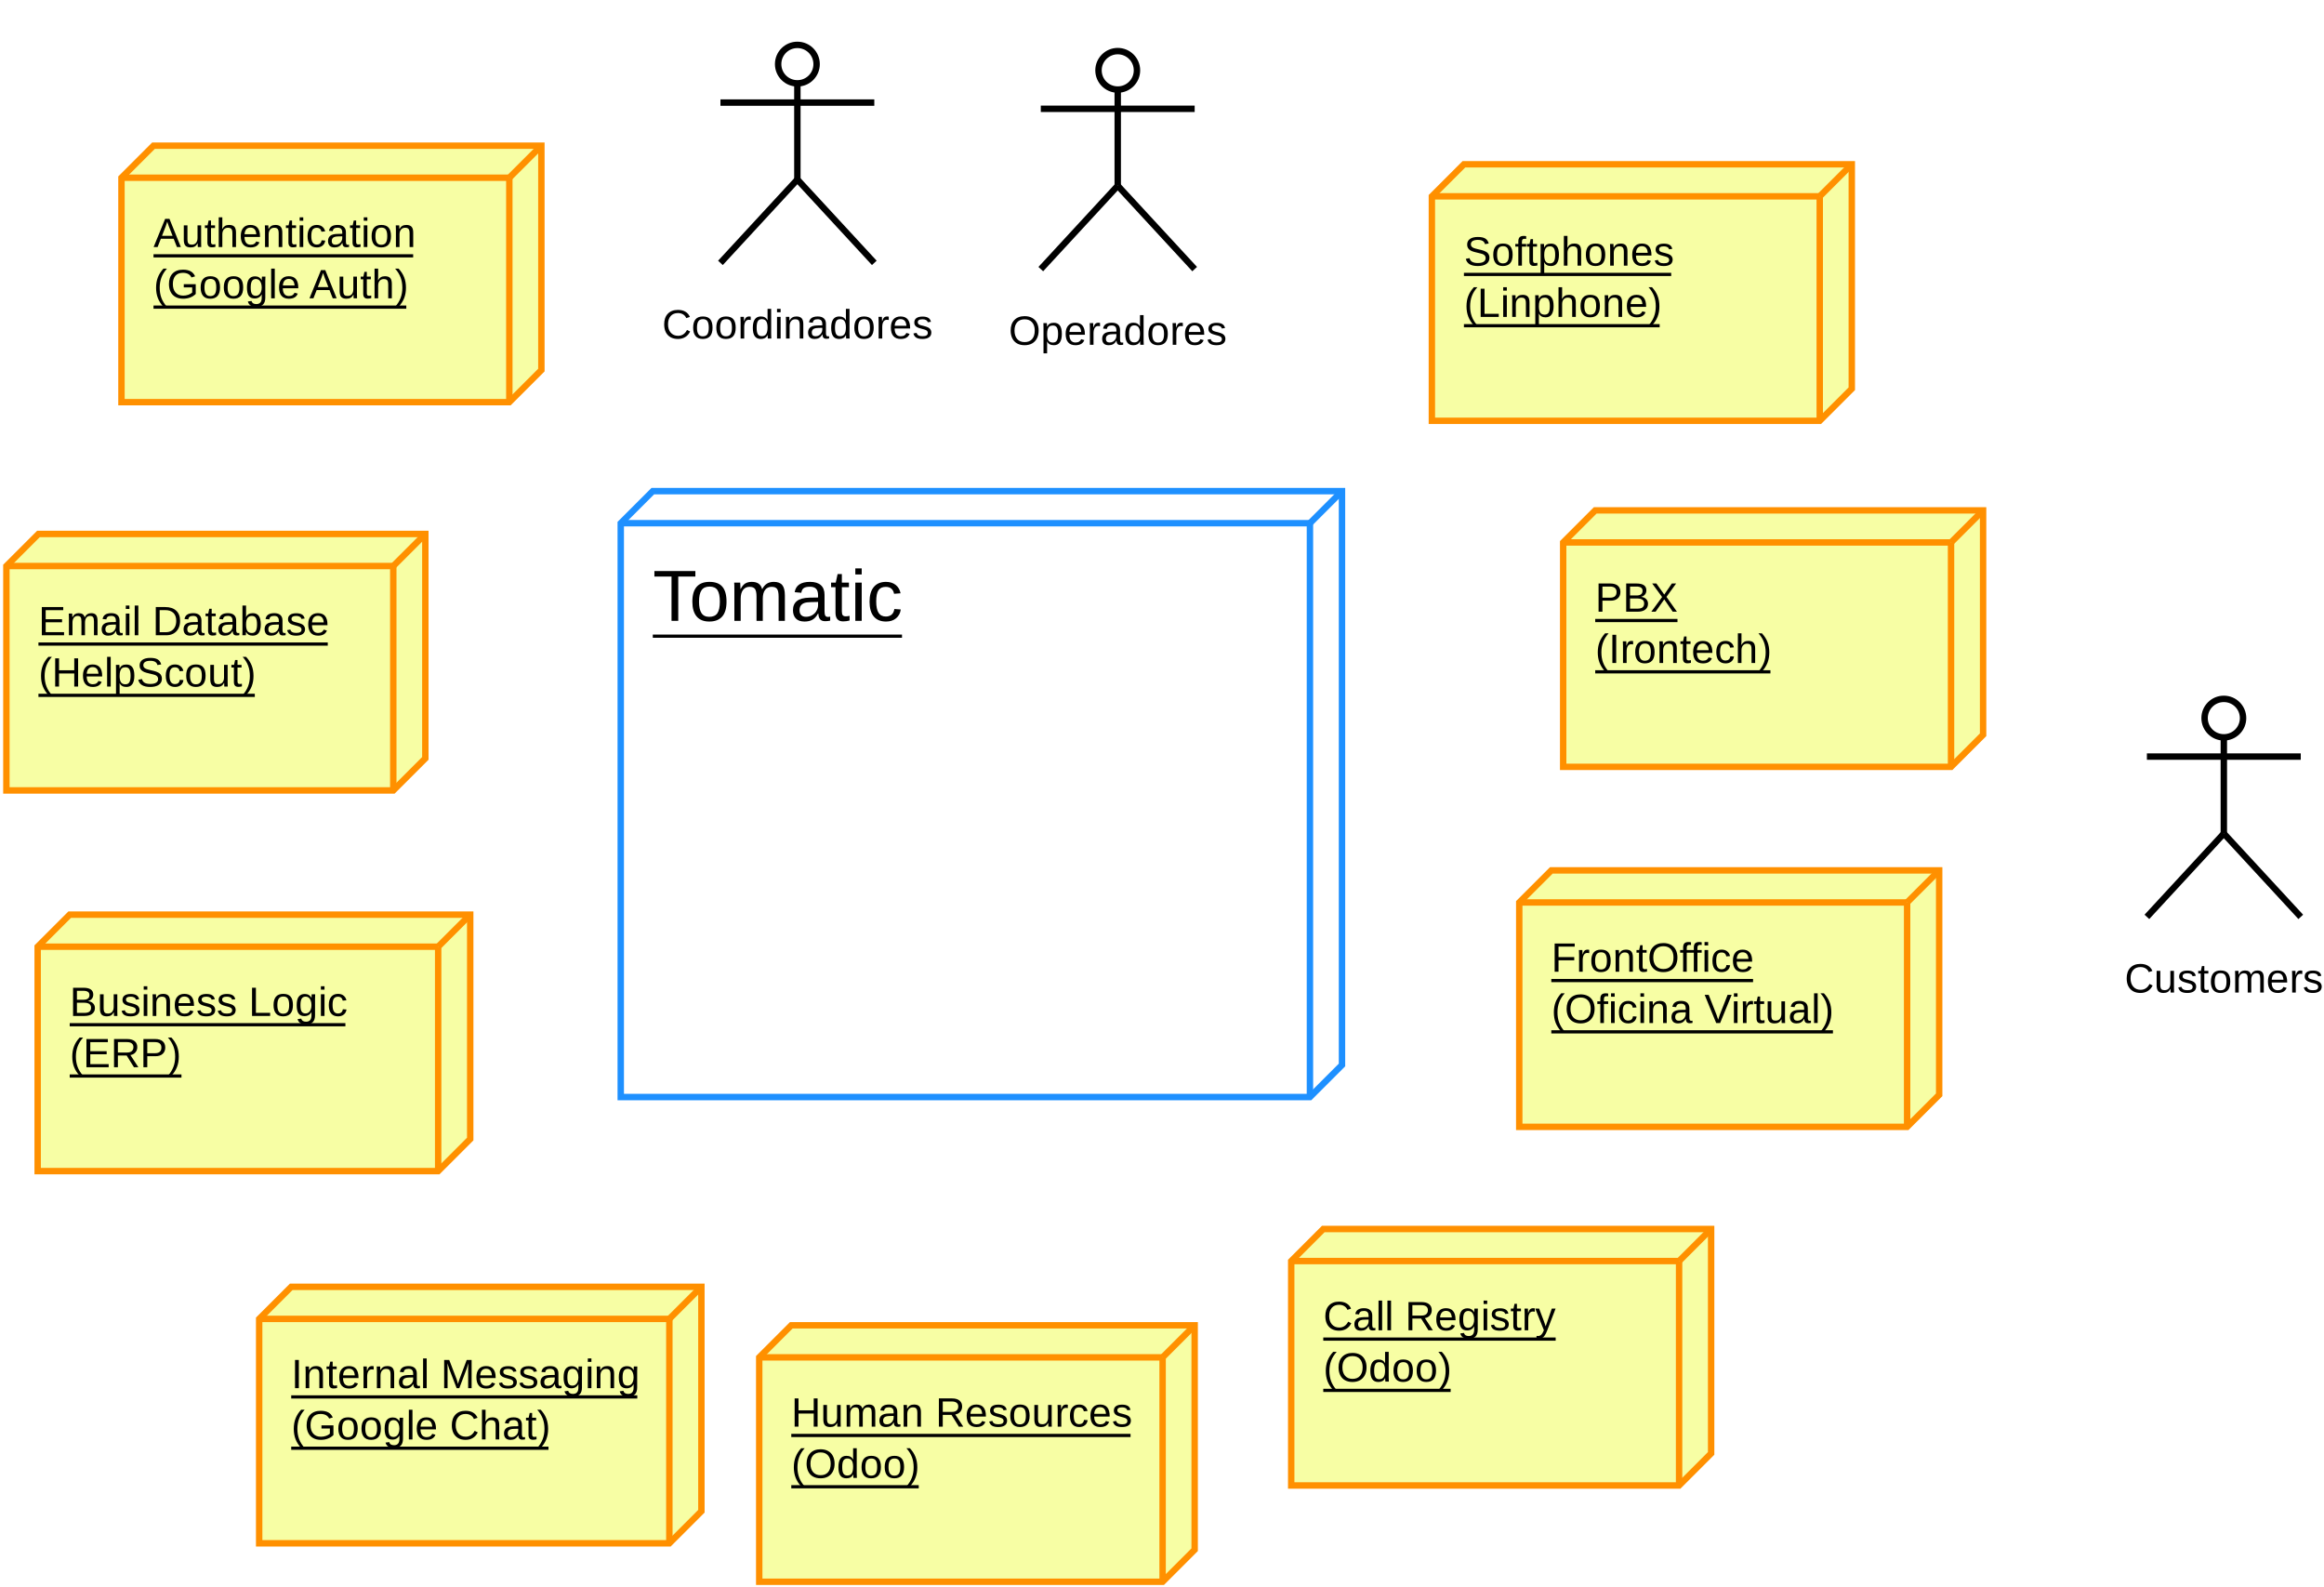 <?xml version="1.0" encoding="UTF-8"?>
<svg xmlns="http://www.w3.org/2000/svg" xmlns:xlink="http://www.w3.org/1999/xlink" width="725" height="495" viewBox="0 0 725 495">
<defs>
<g>
<g id="glyph-0-0">
<path d="M 7.859 -6.156 C 7.859 -5.32 7.586 -4.66 7.047 -4.172 C 6.504 -3.68 5.766 -3.438 4.828 -3.438 L 2.25 -3.438 L 2.25 0 L 1.047 0 L 1.047 -8.797 L 4.75 -8.797 C 5.738 -8.797 6.504 -8.566 7.047 -8.109 C 7.586 -7.648 7.859 -7 7.859 -6.156 Z M 6.656 -6.141 C 6.656 -7.273 5.973 -7.844 4.609 -7.844 L 2.25 -7.844 L 2.25 -4.375 L 4.656 -4.375 C 5.988 -4.375 6.656 -4.961 6.656 -6.141 Z M 6.656 -6.141 "/>
</g>
<g id="glyph-0-1">
<path d="M 7.859 -2.484 C 7.859 -1.703 7.57 -1.094 7 -0.656 C 6.438 -0.219 5.645 0 4.625 0 L 1.047 0 L 1.047 -8.797 L 4.25 -8.797 C 6.312 -8.797 7.344 -8.086 7.344 -6.672 C 7.344 -6.148 7.195 -5.711 6.906 -5.359 C 6.613 -5.004 6.203 -4.766 5.672 -4.641 C 6.367 -4.555 6.906 -4.32 7.281 -3.938 C 7.664 -3.551 7.859 -3.066 7.859 -2.484 Z M 6.656 -2.578 C 6.656 -3.609 5.926 -4.125 4.469 -4.125 L 2.25 -4.125 L 2.25 -0.953 L 4.562 -0.953 C 5.289 -0.953 5.82 -1.086 6.156 -1.359 C 6.488 -1.629 6.656 -2.035 6.656 -2.578 Z M 6.156 -6.516 C 6.156 -6.992 5.988 -7.332 5.656 -7.531 C 5.332 -7.738 4.863 -7.844 4.25 -7.844 L 2.25 -7.844 L 2.25 -5.062 L 4.25 -5.062 C 4.883 -5.062 5.359 -5.18 5.672 -5.422 C 5.992 -5.66 6.156 -6.023 6.156 -6.516 Z M 6.156 -6.516 "/>
</g>
<g id="glyph-0-2">
<path d="M 6.953 0 L 4.312 -3.844 L 1.609 0 L 0.281 0 L 3.641 -4.578 L 0.547 -8.797 L 1.859 -8.797 L 4.312 -5.344 L 6.688 -8.797 L 8.016 -8.797 L 5 -4.625 L 8.266 0 Z M 6.953 0 "/>
</g>
<g id="glyph-0-3">
<path d="M 0.797 -3.328 C 0.797 -4.523 0.984 -5.602 1.359 -6.562 C 1.734 -7.52 2.312 -8.422 3.094 -9.266 L 4.188 -9.266 C 3.406 -8.398 2.832 -7.477 2.469 -6.5 C 2.102 -5.531 1.922 -4.469 1.922 -3.312 C 1.922 -2.156 2.098 -1.094 2.453 -0.125 C 2.816 0.844 3.395 1.77 4.188 2.656 L 3.094 2.656 C 2.312 1.801 1.734 0.895 1.359 -0.062 C 0.984 -1.02 0.797 -2.098 0.797 -3.297 Z M 0.797 -3.328 "/>
</g>
<g id="glyph-0-4">
<path d="M 1.188 0 L 1.188 -8.797 L 2.375 -8.797 L 2.375 0 Z M 1.188 0 "/>
</g>
<g id="glyph-0-5">
<path d="M 0.891 0 L 0.891 -5.188 C 0.891 -5.664 0.875 -6.191 0.844 -6.766 L 1.906 -6.766 C 1.945 -5.992 1.969 -5.531 1.969 -5.375 L 1.984 -5.375 C 2.16 -5.957 2.363 -6.352 2.594 -6.562 C 2.832 -6.781 3.164 -6.891 3.594 -6.891 C 3.738 -6.891 3.891 -6.867 4.047 -6.828 L 4.047 -5.797 C 3.898 -5.836 3.703 -5.859 3.453 -5.859 C 2.984 -5.859 2.625 -5.656 2.375 -5.25 C 2.133 -4.852 2.016 -4.281 2.016 -3.531 L 2.016 0 Z M 0.891 0 "/>
</g>
<g id="glyph-0-6">
<path d="M 6.578 -3.391 C 6.578 -2.203 6.316 -1.316 5.797 -0.734 C 5.273 -0.16 4.52 0.125 3.531 0.125 C 2.539 0.125 1.789 -0.176 1.281 -0.781 C 0.781 -1.383 0.531 -2.254 0.531 -3.391 C 0.531 -5.723 1.539 -6.891 3.562 -6.891 C 4.602 -6.891 5.363 -6.602 5.844 -6.031 C 6.332 -5.469 6.578 -4.586 6.578 -3.391 Z M 5.406 -3.391 C 5.406 -4.316 5.266 -4.992 4.984 -5.422 C 4.703 -5.848 4.238 -6.062 3.594 -6.062 C 2.926 -6.062 2.445 -5.844 2.156 -5.406 C 1.863 -4.977 1.719 -4.305 1.719 -3.391 C 1.719 -2.492 1.863 -1.82 2.156 -1.375 C 2.445 -0.926 2.898 -0.703 3.516 -0.703 C 4.191 -0.703 4.676 -0.914 4.969 -1.344 C 5.258 -1.781 5.406 -2.461 5.406 -3.391 Z M 5.406 -3.391 "/>
</g>
<g id="glyph-0-7">
<path d="M 5.156 0 L 5.156 -4.281 C 5.156 -4.727 5.109 -5.07 5.016 -5.312 C 4.93 -5.562 4.789 -5.738 4.594 -5.844 C 4.406 -5.957 4.129 -6.016 3.766 -6.016 C 3.223 -6.016 2.797 -5.828 2.484 -5.453 C 2.172 -5.086 2.016 -4.578 2.016 -3.922 L 2.016 0 L 0.891 0 L 0.891 -5.312 C 0.891 -6.102 0.875 -6.586 0.844 -6.766 L 1.906 -6.766 C 1.914 -6.742 1.922 -6.688 1.922 -6.594 C 1.93 -6.5 1.938 -6.391 1.938 -6.266 C 1.945 -6.148 1.957 -5.93 1.969 -5.609 L 1.984 -5.609 C 2.242 -6.078 2.539 -6.406 2.875 -6.594 C 3.219 -6.789 3.641 -6.891 4.141 -6.891 C 4.879 -6.891 5.422 -6.703 5.766 -6.328 C 6.109 -5.961 6.281 -5.352 6.281 -4.5 L 6.281 0 Z M 5.156 0 "/>
</g>
<g id="glyph-0-8">
<path d="M 3.469 -0.047 C 3.094 0.047 2.711 0.094 2.328 0.094 C 1.422 0.094 0.969 -0.414 0.969 -1.438 L 0.969 -5.938 L 0.188 -5.938 L 0.188 -6.766 L 1.016 -6.766 L 1.344 -8.266 L 2.094 -8.266 L 2.094 -6.766 L 3.344 -6.766 L 3.344 -5.938 L 2.094 -5.938 L 2.094 -1.672 C 2.094 -1.348 2.145 -1.117 2.25 -0.984 C 2.363 -0.859 2.551 -0.797 2.812 -0.797 C 2.957 -0.797 3.176 -0.82 3.469 -0.875 Z M 3.469 -0.047 "/>
</g>
<g id="glyph-0-9">
<path d="M 1.719 -3.141 C 1.719 -2.367 1.879 -1.77 2.203 -1.344 C 2.523 -0.926 2.992 -0.719 3.609 -0.719 C 4.098 -0.719 4.488 -0.816 4.781 -1.016 C 5.07 -1.211 5.27 -1.457 5.375 -1.75 L 6.375 -1.469 C 5.969 -0.406 5.047 0.125 3.609 0.125 C 2.609 0.125 1.848 -0.172 1.328 -0.766 C 0.805 -1.359 0.547 -2.242 0.547 -3.422 C 0.547 -4.535 0.805 -5.391 1.328 -5.984 C 1.848 -6.586 2.594 -6.891 3.562 -6.891 C 5.551 -6.891 6.547 -5.691 6.547 -3.297 L 6.547 -3.141 Z M 5.391 -4 C 5.328 -4.719 5.145 -5.238 4.844 -5.562 C 4.539 -5.895 4.109 -6.062 3.547 -6.062 C 3.004 -6.062 2.57 -5.879 2.25 -5.516 C 1.938 -5.148 1.766 -4.645 1.734 -4 Z M 5.391 -4 "/>
</g>
<g id="glyph-0-10">
<path d="M 1.719 -3.406 C 1.719 -2.508 1.859 -1.844 2.141 -1.406 C 2.422 -0.977 2.848 -0.766 3.422 -0.766 C 3.828 -0.766 4.16 -0.867 4.422 -1.078 C 4.691 -1.297 4.859 -1.633 4.922 -2.094 L 6.062 -2.016 C 5.977 -1.359 5.703 -0.836 5.234 -0.453 C 4.766 -0.066 4.172 0.125 3.453 0.125 C 2.504 0.125 1.781 -0.172 1.281 -0.766 C 0.789 -1.367 0.547 -2.242 0.547 -3.391 C 0.547 -4.523 0.797 -5.391 1.297 -5.984 C 1.797 -6.586 2.508 -6.891 3.438 -6.891 C 4.133 -6.891 4.707 -6.707 5.156 -6.344 C 5.613 -5.988 5.906 -5.5 6.031 -4.875 L 4.875 -4.781 C 4.812 -5.156 4.66 -5.453 4.422 -5.672 C 4.18 -5.891 3.844 -6 3.406 -6 C 2.812 -6 2.379 -5.801 2.109 -5.406 C 1.848 -5.008 1.719 -4.344 1.719 -3.406 Z M 1.719 -3.406 "/>
</g>
<g id="glyph-0-11">
<path d="M 1.984 -5.609 C 2.223 -6.047 2.508 -6.367 2.844 -6.578 C 3.188 -6.785 3.617 -6.891 4.141 -6.891 C 4.879 -6.891 5.422 -6.707 5.766 -6.344 C 6.109 -5.977 6.281 -5.363 6.281 -4.5 L 6.281 0 L 5.156 0 L 5.156 -4.281 C 5.156 -4.758 5.109 -5.113 5.016 -5.344 C 4.93 -5.57 4.789 -5.738 4.594 -5.844 C 4.395 -5.957 4.117 -6.016 3.766 -6.016 C 3.234 -6.016 2.805 -5.832 2.484 -5.469 C 2.172 -5.102 2.016 -4.609 2.016 -3.984 L 2.016 0 L 0.891 0 L 0.891 -9.266 L 2.016 -9.266 L 2.016 -6.859 C 2.016 -6.609 2.004 -6.348 1.984 -6.078 C 1.973 -5.805 1.969 -5.648 1.969 -5.609 Z M 1.984 -5.609 "/>
</g>
<g id="glyph-0-12">
<path d="M 3.469 -3.297 C 3.469 -2.098 3.281 -1.02 2.906 -0.062 C 2.531 0.895 1.945 1.801 1.156 2.656 L 0.078 2.656 C 0.859 1.781 1.43 0.859 1.797 -0.109 C 2.16 -1.078 2.344 -2.145 2.344 -3.312 C 2.344 -4.477 2.16 -5.547 1.797 -6.516 C 1.43 -7.484 0.859 -8.398 0.078 -9.266 L 1.156 -9.266 C 1.945 -8.422 2.531 -7.52 2.906 -6.562 C 3.281 -5.602 3.469 -4.523 3.469 -3.328 Z M 3.469 -3.297 "/>
</g>
<g id="glyph-0-13">
<path d="M 1.969 -6.766 L 1.969 -2.469 C 1.969 -2.031 2.008 -1.688 2.094 -1.438 C 2.176 -1.188 2.312 -1.008 2.5 -0.906 C 2.695 -0.801 2.984 -0.75 3.359 -0.75 C 3.898 -0.75 4.328 -0.93 4.641 -1.297 C 4.953 -1.672 5.109 -2.188 5.109 -2.844 L 5.109 -6.766 L 6.234 -6.766 L 6.234 -1.438 C 6.234 -0.656 6.242 -0.176 6.266 0 L 5.203 0 C 5.203 -0.02 5.195 -0.078 5.188 -0.172 C 5.188 -0.266 5.18 -0.367 5.172 -0.484 C 5.172 -0.598 5.164 -0.82 5.156 -1.156 L 5.141 -1.156 C 4.879 -0.688 4.578 -0.352 4.234 -0.156 C 3.898 0.031 3.477 0.125 2.969 0.125 C 2.227 0.125 1.688 -0.055 1.344 -0.422 C 1 -0.797 0.828 -1.406 0.828 -2.25 L 0.828 -6.766 Z M 1.969 -6.766 "/>
</g>
<g id="glyph-0-14">
<path d="M 5.938 -1.875 C 5.938 -1.227 5.695 -0.734 5.219 -0.391 C 4.738 -0.047 4.062 0.125 3.188 0.125 C 2.352 0.125 1.707 -0.008 1.25 -0.281 C 0.789 -0.562 0.492 -1 0.359 -1.594 L 1.344 -1.781 C 1.445 -1.414 1.645 -1.148 1.938 -0.984 C 2.238 -0.816 2.656 -0.734 3.188 -0.734 C 3.758 -0.734 4.176 -0.816 4.438 -0.984 C 4.707 -1.16 4.844 -1.426 4.844 -1.781 C 4.844 -2.051 4.75 -2.27 4.562 -2.438 C 4.383 -2.602 4.094 -2.738 3.688 -2.844 L 2.875 -3.062 C 2.227 -3.227 1.77 -3.391 1.5 -3.547 C 1.227 -3.703 1.016 -3.895 0.859 -4.125 C 0.703 -4.352 0.625 -4.633 0.625 -4.969 C 0.625 -5.594 0.844 -6.062 1.281 -6.375 C 1.719 -6.695 2.359 -6.859 3.203 -6.859 C 3.953 -6.859 4.547 -6.727 4.984 -6.469 C 5.422 -6.207 5.695 -5.789 5.812 -5.219 L 4.812 -5.094 C 4.75 -5.383 4.578 -5.609 4.297 -5.766 C 4.023 -5.93 3.66 -6.016 3.203 -6.016 C 2.691 -6.016 2.316 -5.938 2.078 -5.781 C 1.836 -5.633 1.719 -5.406 1.719 -5.094 C 1.719 -4.895 1.766 -4.734 1.859 -4.609 C 1.961 -4.484 2.113 -4.375 2.312 -4.281 C 2.508 -4.195 2.922 -4.082 3.547 -3.938 C 4.141 -3.781 4.566 -3.641 4.828 -3.516 C 5.098 -3.391 5.305 -3.25 5.453 -3.094 C 5.609 -2.938 5.727 -2.754 5.812 -2.547 C 5.895 -2.348 5.938 -2.125 5.938 -1.875 Z M 5.938 -1.875 "/>
</g>
<g id="glyph-0-15">
<path d="M 0.859 0 L 0.859 -6.766 L 1.984 -6.766 L 1.984 0 Z M 0.859 -8.203 L 0.859 -9.266 L 1.984 -9.266 L 1.984 -8.203 Z M 0.859 -8.203 "/>
</g>
<g id="glyph-0-16">
</g>
<g id="glyph-0-17">
<path d="M 1.047 0 L 1.047 -8.797 L 2.25 -8.797 L 2.25 -0.969 L 6.688 -0.969 L 6.688 0 Z M 1.047 0 "/>
</g>
<g id="glyph-0-18">
<path d="M 3.422 2.656 C 2.68 2.656 2.094 2.508 1.656 2.219 C 1.219 1.926 0.938 1.516 0.812 0.984 L 1.953 0.828 C 2.023 1.141 2.188 1.379 2.438 1.547 C 2.695 1.711 3.035 1.797 3.453 1.797 C 4.578 1.797 5.141 1.141 5.141 -0.172 L 5.141 -1.25 L 5.125 -1.25 C 4.914 -0.82 4.625 -0.5 4.25 -0.281 C 3.875 -0.062 3.441 0.047 2.953 0.047 C 2.117 0.047 1.504 -0.223 1.109 -0.766 C 0.723 -1.316 0.531 -2.188 0.531 -3.375 C 0.531 -4.562 0.738 -5.438 1.156 -6 C 1.582 -6.57 2.223 -6.859 3.078 -6.859 C 3.555 -6.859 3.969 -6.75 4.312 -6.531 C 4.664 -6.32 4.941 -6.016 5.141 -5.609 L 5.156 -5.609 C 5.156 -5.734 5.16 -5.945 5.172 -6.25 C 5.191 -6.562 5.207 -6.734 5.219 -6.766 L 6.297 -6.766 C 6.266 -6.535 6.25 -6.066 6.25 -5.359 L 6.25 -0.188 C 6.25 1.707 5.305 2.656 3.422 2.656 Z M 5.141 -3.375 C 5.141 -3.926 5.062 -4.398 4.906 -4.797 C 4.758 -5.203 4.551 -5.508 4.281 -5.719 C 4.008 -5.926 3.695 -6.031 3.344 -6.031 C 2.77 -6.031 2.352 -5.82 2.094 -5.406 C 1.832 -4.988 1.703 -4.312 1.703 -3.375 C 1.703 -2.457 1.82 -1.797 2.062 -1.391 C 2.312 -0.984 2.734 -0.781 3.328 -0.781 C 3.68 -0.781 3.992 -0.883 4.266 -1.094 C 4.547 -1.301 4.758 -1.598 4.906 -1.984 C 5.062 -2.379 5.141 -2.844 5.141 -3.375 Z M 5.141 -3.375 "/>
</g>
<g id="glyph-0-19">
<path d="M 1.047 0 L 1.047 -8.797 L 7.734 -8.797 L 7.734 -7.828 L 2.25 -7.828 L 2.25 -5 L 7.359 -5 L 7.359 -4.047 L 2.25 -4.047 L 2.25 -0.969 L 7.984 -0.969 L 7.984 0 Z M 1.047 0 "/>
</g>
<g id="glyph-0-20">
<path d="M 7.266 0 L 4.984 -3.656 L 2.25 -3.656 L 2.25 0 L 1.047 0 L 1.047 -8.797 L 5.188 -8.797 C 6.176 -8.797 6.941 -8.57 7.484 -8.125 C 8.023 -7.688 8.297 -7.07 8.297 -6.281 C 8.297 -5.633 8.102 -5.086 7.719 -4.641 C 7.344 -4.191 6.82 -3.91 6.156 -3.797 L 8.641 0 Z M 7.094 -6.281 C 7.094 -6.789 6.922 -7.176 6.578 -7.438 C 6.234 -7.707 5.734 -7.844 5.078 -7.844 L 2.25 -7.844 L 2.25 -4.594 L 5.125 -4.594 C 5.75 -4.594 6.234 -4.738 6.578 -5.031 C 6.922 -5.332 7.094 -5.75 7.094 -6.281 Z M 7.094 -6.281 "/>
</g>
<g id="glyph-0-21">
<path d="M 4.953 -7.953 C 3.973 -7.953 3.211 -7.641 2.672 -7.016 C 2.129 -6.391 1.859 -5.531 1.859 -4.438 C 1.859 -3.363 2.141 -2.5 2.703 -1.844 C 3.273 -1.188 4.039 -0.859 5 -0.859 C 6.227 -0.859 7.156 -1.469 7.781 -2.688 L 8.75 -2.203 C 8.383 -1.441 7.875 -0.863 7.219 -0.469 C 6.57 -0.07 5.812 0.125 4.938 0.125 C 4.051 0.125 3.285 -0.055 2.641 -0.422 C 1.992 -0.797 1.5 -1.32 1.156 -2 C 0.82 -2.688 0.656 -3.5 0.656 -4.438 C 0.656 -5.844 1.031 -6.941 1.781 -7.734 C 2.539 -8.535 3.594 -8.938 4.938 -8.938 C 5.875 -8.938 6.656 -8.75 7.281 -8.375 C 7.914 -8.008 8.379 -7.469 8.672 -6.75 L 7.547 -6.375 C 7.336 -6.883 7.004 -7.273 6.547 -7.547 C 6.098 -7.816 5.566 -7.953 4.953 -7.953 Z M 4.953 -7.953 "/>
</g>
<g id="glyph-0-22">
<path d="M 2.594 0.125 C 1.906 0.125 1.391 -0.051 1.047 -0.406 C 0.711 -0.77 0.547 -1.266 0.547 -1.891 C 0.547 -2.586 0.773 -3.125 1.234 -3.5 C 1.691 -3.875 2.438 -4.07 3.469 -4.094 L 4.984 -4.125 L 4.984 -4.5 C 4.984 -5.039 4.863 -5.43 4.625 -5.672 C 4.395 -5.91 4.031 -6.031 3.531 -6.031 C 3.031 -6.031 2.664 -5.941 2.438 -5.766 C 2.207 -5.598 2.066 -5.328 2.016 -4.953 L 0.844 -5.062 C 1.031 -6.281 1.938 -6.891 3.562 -6.891 C 4.406 -6.891 5.039 -6.691 5.469 -6.297 C 5.906 -5.91 6.125 -5.348 6.125 -4.609 L 6.125 -1.703 C 6.125 -1.367 6.164 -1.113 6.25 -0.938 C 6.332 -0.77 6.5 -0.688 6.75 -0.688 C 6.852 -0.688 6.973 -0.703 7.109 -0.734 L 7.109 -0.031 C 6.828 0.031 6.539 0.062 6.25 0.062 C 5.832 0.062 5.531 -0.047 5.344 -0.266 C 5.156 -0.484 5.047 -0.828 5.016 -1.297 L 4.984 -1.297 C 4.691 -0.773 4.352 -0.406 3.969 -0.188 C 3.594 0.02 3.133 0.125 2.594 0.125 Z M 2.844 -0.719 C 3.258 -0.719 3.625 -0.812 3.938 -1 C 4.258 -1.188 4.516 -1.441 4.703 -1.766 C 4.891 -2.098 4.984 -2.438 4.984 -2.781 L 4.984 -3.344 L 3.75 -3.312 C 3.219 -3.301 2.816 -3.242 2.547 -3.141 C 2.273 -3.047 2.066 -2.895 1.922 -2.688 C 1.773 -2.477 1.703 -2.207 1.703 -1.875 C 1.703 -1.5 1.801 -1.211 2 -1.016 C 2.195 -0.816 2.477 -0.719 2.844 -0.719 Z M 2.844 -0.719 "/>
</g>
<g id="glyph-0-23">
<path d="M 0.859 0 L 0.859 -9.266 L 1.984 -9.266 L 1.984 0 Z M 0.859 0 "/>
</g>
<g id="glyph-0-24">
<path d="M 1.188 2.656 C 0.883 2.656 0.629 2.633 0.422 2.594 L 0.422 1.75 C 0.578 1.77 0.75 1.781 0.938 1.781 C 1.645 1.781 2.203 1.266 2.609 0.234 L 2.719 -0.031 L 0.031 -6.766 L 1.234 -6.766 L 2.656 -3.031 C 2.676 -2.969 2.703 -2.895 2.734 -2.812 C 2.766 -2.727 2.859 -2.457 3.016 -2 C 3.172 -1.539 3.254 -1.281 3.266 -1.219 L 3.703 -2.453 L 5.188 -6.766 L 6.375 -6.766 L 3.781 0 C 3.5 0.719 3.234 1.254 2.984 1.609 C 2.742 1.961 2.477 2.223 2.188 2.391 C 1.895 2.566 1.562 2.656 1.188 2.656 Z M 1.188 2.656 "/>
</g>
<g id="glyph-0-25">
<path d="M 9.344 -4.438 C 9.344 -3.52 9.164 -2.711 8.812 -2.016 C 8.457 -1.328 7.953 -0.797 7.297 -0.422 C 6.641 -0.055 5.863 0.125 4.969 0.125 C 4.062 0.125 3.281 -0.055 2.625 -0.422 C 1.969 -0.785 1.469 -1.316 1.125 -2.016 C 0.781 -2.711 0.609 -3.52 0.609 -4.438 C 0.609 -5.844 0.992 -6.941 1.766 -7.734 C 2.535 -8.535 3.609 -8.938 4.984 -8.938 C 5.879 -8.938 6.656 -8.754 7.312 -8.391 C 7.969 -8.035 8.469 -7.52 8.812 -6.844 C 9.164 -6.164 9.344 -5.363 9.344 -4.438 Z M 8.125 -4.438 C 8.125 -5.539 7.848 -6.398 7.297 -7.016 C 6.754 -7.641 5.984 -7.953 4.984 -7.953 C 3.973 -7.953 3.191 -7.645 2.641 -7.031 C 2.086 -6.414 1.812 -5.551 1.812 -4.438 C 1.812 -3.332 2.086 -2.457 2.641 -1.812 C 3.203 -1.164 3.977 -0.844 4.969 -0.844 C 5.977 -0.844 6.754 -1.156 7.297 -1.781 C 7.848 -2.406 8.125 -3.289 8.125 -4.438 Z M 8.125 -4.438 "/>
</g>
<g id="glyph-0-26">
<path d="M 5.125 -1.094 C 4.914 -0.656 4.641 -0.344 4.297 -0.156 C 3.953 0.031 3.531 0.125 3.031 0.125 C 2.176 0.125 1.547 -0.16 1.141 -0.734 C 0.734 -1.305 0.531 -2.176 0.531 -3.344 C 0.531 -5.707 1.363 -6.891 3.031 -6.891 C 3.539 -6.891 3.961 -6.797 4.297 -6.609 C 4.641 -6.422 4.914 -6.125 5.125 -5.719 L 5.141 -5.719 L 5.125 -6.469 L 5.125 -9.266 L 6.25 -9.266 L 6.25 -1.391 C 6.25 -0.691 6.266 -0.227 6.297 0 L 5.219 0 C 5.207 -0.062 5.191 -0.211 5.172 -0.453 C 5.16 -0.703 5.156 -0.914 5.156 -1.094 Z M 1.719 -3.391 C 1.719 -2.441 1.844 -1.766 2.094 -1.359 C 2.344 -0.953 2.75 -0.75 3.312 -0.75 C 3.945 -0.75 4.406 -0.969 4.688 -1.406 C 4.977 -1.844 5.125 -2.531 5.125 -3.469 C 5.125 -4.363 4.977 -5.02 4.688 -5.438 C 4.406 -5.852 3.953 -6.062 3.328 -6.062 C 2.754 -6.062 2.344 -5.848 2.094 -5.422 C 1.844 -5.004 1.719 -4.328 1.719 -3.391 Z M 1.719 -3.391 "/>
</g>
<g id="glyph-0-27">
<path d="M 8.531 0 L 8.531 -5.875 C 8.531 -6.52 8.551 -7.145 8.594 -7.75 C 8.383 -7 8.203 -6.414 8.047 -6 L 5.766 0 L 4.938 0 L 2.625 -6 L 2.281 -7.062 L 2.062 -7.75 L 2.094 -7.047 L 2.109 -5.875 L 2.109 0 L 1.047 0 L 1.047 -8.797 L 2.625 -8.797 L 4.969 -2.703 C 5.051 -2.453 5.129 -2.188 5.203 -1.906 C 5.273 -1.625 5.328 -1.422 5.359 -1.297 C 5.391 -1.461 5.457 -1.711 5.562 -2.047 C 5.664 -2.391 5.738 -2.609 5.781 -2.703 L 8.078 -8.797 L 9.609 -8.797 L 9.609 0 Z M 8.531 0 "/>
</g>
<g id="glyph-0-28">
<path d="M 0.641 -4.438 C 0.641 -5.863 1.02 -6.969 1.781 -7.75 C 2.551 -8.539 3.633 -8.938 5.031 -8.938 C 6 -8.938 6.785 -8.77 7.391 -8.438 C 8.004 -8.113 8.473 -7.586 8.797 -6.859 L 7.672 -6.516 C 7.422 -7.016 7.07 -7.379 6.625 -7.609 C 6.188 -7.836 5.645 -7.953 5 -7.953 C 3.977 -7.953 3.195 -7.645 2.656 -7.031 C 2.125 -6.426 1.859 -5.562 1.859 -4.438 C 1.859 -3.332 2.141 -2.457 2.703 -1.812 C 3.273 -1.164 4.066 -0.844 5.078 -0.844 C 5.648 -0.844 6.188 -0.93 6.688 -1.109 C 7.188 -1.285 7.586 -1.52 7.891 -1.812 L 7.891 -3.406 L 5.266 -3.406 L 5.266 -4.406 L 9 -4.406 L 9 -1.375 C 8.531 -0.895 7.957 -0.523 7.281 -0.266 C 6.602 -0.004 5.867 0.125 5.078 0.125 C 4.16 0.125 3.367 -0.055 2.703 -0.422 C 2.035 -0.785 1.523 -1.312 1.172 -2 C 0.816 -2.695 0.641 -3.508 0.641 -4.438 Z M 0.641 -4.438 "/>
</g>
<g id="glyph-0-29">
<path d="M 7.297 0 L 6.281 -2.578 L 2.281 -2.578 L 1.266 0 L 0.031 0 L 3.625 -8.797 L 4.969 -8.797 L 8.516 0 Z M 4.281 -7.906 L 4.219 -7.734 C 4.113 -7.379 3.961 -6.938 3.766 -6.406 L 2.641 -3.5 L 5.938 -3.5 L 4.797 -6.406 C 4.68 -6.695 4.566 -7.023 4.453 -7.391 Z M 4.281 -7.906 "/>
</g>
<g id="glyph-0-30">
<path d="M 2.25 -7.828 L 2.25 -4.562 L 7.156 -4.562 L 7.156 -3.562 L 2.25 -3.562 L 2.25 0 L 1.047 0 L 1.047 -8.797 L 7.297 -8.797 L 7.297 -7.828 Z M 2.25 -7.828 "/>
</g>
<g id="glyph-0-31">
<path d="M 2.25 -5.938 L 2.25 0 L 1.125 0 L 1.125 -5.938 L 0.188 -5.938 L 0.188 -6.766 L 1.125 -6.766 L 1.125 -7.516 C 1.125 -8.141 1.258 -8.586 1.531 -8.859 C 1.801 -9.129 2.219 -9.266 2.781 -9.266 C 3.094 -9.266 3.359 -9.238 3.578 -9.188 L 3.578 -8.328 C 3.391 -8.359 3.223 -8.375 3.078 -8.375 C 2.785 -8.375 2.57 -8.301 2.438 -8.156 C 2.312 -8.008 2.25 -7.742 2.25 -7.359 L 2.25 -6.766 L 3.578 -6.766 L 3.578 -5.938 Z M 2.25 -5.938 "/>
</g>
<g id="glyph-0-32">
<path d="M 4.891 0 L 3.656 0 L 0.062 -8.797 L 1.312 -8.797 L 3.75 -2.609 L 4.281 -1.047 L 4.797 -2.609 L 7.219 -8.797 L 8.484 -8.797 Z M 4.891 0 "/>
</g>
<g id="glyph-0-33">
<path d="M 4.797 0 L 4.797 -4.281 C 4.797 -4.938 4.707 -5.391 4.531 -5.641 C 4.352 -5.891 4.031 -6.016 3.562 -6.016 C 3.082 -6.016 2.703 -5.832 2.422 -5.469 C 2.141 -5.102 2 -4.586 2 -3.922 L 2 0 L 0.891 0 L 0.891 -5.312 C 0.891 -6.102 0.875 -6.586 0.844 -6.766 L 1.906 -6.766 C 1.914 -6.742 1.922 -6.688 1.922 -6.594 C 1.93 -6.5 1.938 -6.391 1.938 -6.266 C 1.945 -6.148 1.957 -5.93 1.969 -5.609 L 1.984 -5.609 C 2.223 -6.086 2.5 -6.422 2.812 -6.609 C 3.125 -6.797 3.504 -6.891 3.953 -6.891 C 4.461 -6.891 4.867 -6.785 5.172 -6.578 C 5.473 -6.379 5.68 -6.055 5.797 -5.609 L 5.812 -5.609 C 6.039 -6.055 6.32 -6.379 6.656 -6.578 C 6.988 -6.785 7.391 -6.891 7.859 -6.891 C 8.547 -6.891 9.039 -6.703 9.344 -6.328 C 9.656 -5.961 9.812 -5.352 9.812 -4.5 L 9.812 0 L 8.703 0 L 8.703 -4.281 C 8.703 -4.938 8.613 -5.391 8.438 -5.641 C 8.258 -5.891 7.938 -6.016 7.469 -6.016 C 6.977 -6.016 6.594 -5.832 6.312 -5.469 C 6.039 -5.102 5.906 -4.586 5.906 -3.922 L 5.906 0 Z M 4.797 0 "/>
</g>
<g id="glyph-0-34">
<path d="M 8.625 -4.5 C 8.625 -3.582 8.445 -2.785 8.094 -2.109 C 7.738 -1.43 7.238 -0.91 6.594 -0.547 C 5.945 -0.18 5.195 0 4.344 0 L 1.047 0 L 1.047 -8.797 L 3.969 -8.797 C 5.457 -8.797 6.602 -8.422 7.406 -7.672 C 8.219 -6.93 8.625 -5.875 8.625 -4.5 Z M 7.422 -4.5 C 7.422 -5.582 7.125 -6.41 6.531 -6.984 C 5.938 -7.555 5.07 -7.844 3.938 -7.844 L 2.25 -7.844 L 2.25 -0.953 L 4.203 -0.953 C 4.848 -0.953 5.414 -1.094 5.906 -1.375 C 6.395 -1.664 6.77 -2.078 7.031 -2.609 C 7.289 -3.141 7.422 -3.77 7.422 -4.5 Z M 7.422 -4.5 "/>
</g>
<g id="glyph-0-35">
<path d="M 6.578 -3.406 C 6.578 -1.051 5.75 0.125 4.094 0.125 C 3.582 0.125 3.156 0.031 2.812 -0.156 C 2.477 -0.344 2.203 -0.641 1.984 -1.047 L 1.969 -1.047 C 1.969 -0.922 1.957 -0.723 1.938 -0.453 C 1.926 -0.191 1.914 -0.039 1.906 0 L 0.828 0 C 0.848 -0.227 0.859 -0.691 0.859 -1.391 L 0.859 -9.266 L 1.984 -9.266 L 1.984 -6.625 C 1.984 -6.352 1.977 -6.035 1.969 -5.672 L 1.984 -5.672 C 2.191 -6.109 2.469 -6.422 2.812 -6.609 C 3.156 -6.797 3.582 -6.891 4.094 -6.891 C 4.945 -6.891 5.57 -6.598 5.969 -6.016 C 6.375 -5.441 6.578 -4.57 6.578 -3.406 Z M 5.406 -3.375 C 5.406 -4.32 5.281 -5 5.031 -5.406 C 4.781 -5.812 4.375 -6.016 3.812 -6.016 C 3.176 -6.016 2.711 -5.797 2.422 -5.359 C 2.129 -4.93 1.984 -4.25 1.984 -3.312 C 1.984 -2.414 2.125 -1.754 2.406 -1.328 C 2.695 -0.91 3.16 -0.703 3.797 -0.703 C 4.359 -0.703 4.766 -0.91 5.016 -1.328 C 5.273 -1.754 5.406 -2.438 5.406 -3.375 Z M 5.406 -3.375 "/>
</g>
<g id="glyph-0-36">
<path d="M 7 0 L 7 -4.078 L 2.25 -4.078 L 2.25 0 L 1.047 0 L 1.047 -8.797 L 2.25 -8.797 L 2.25 -5.078 L 7 -5.078 L 7 -8.797 L 8.203 -8.797 L 8.203 0 Z M 7 0 "/>
</g>
<g id="glyph-0-37">
<path d="M 6.578 -3.406 C 6.578 -1.051 5.75 0.125 4.094 0.125 C 3.051 0.125 2.352 -0.266 2 -1.047 L 1.969 -1.047 C 1.977 -1.016 1.984 -0.66 1.984 0.016 L 1.984 2.656 L 0.859 2.656 L 0.859 -5.375 C 0.859 -6.07 0.848 -6.535 0.828 -6.766 L 1.906 -6.766 C 1.914 -6.742 1.922 -6.68 1.922 -6.578 C 1.93 -6.473 1.941 -6.316 1.953 -6.109 C 1.961 -5.898 1.969 -5.754 1.969 -5.672 L 2 -5.672 C 2.195 -6.086 2.457 -6.391 2.781 -6.578 C 3.113 -6.773 3.551 -6.875 4.094 -6.875 C 4.926 -6.875 5.547 -6.594 5.953 -6.031 C 6.367 -5.477 6.578 -4.602 6.578 -3.406 Z M 5.406 -3.391 C 5.406 -4.328 5.273 -5 5.016 -5.406 C 4.766 -5.812 4.363 -6.016 3.812 -6.016 C 3.363 -6.016 3.008 -5.922 2.75 -5.734 C 2.5 -5.547 2.305 -5.25 2.172 -4.844 C 2.047 -4.445 1.984 -3.93 1.984 -3.297 C 1.984 -2.41 2.125 -1.754 2.406 -1.328 C 2.695 -0.91 3.16 -0.703 3.797 -0.703 C 4.348 -0.703 4.754 -0.906 5.016 -1.312 C 5.273 -1.727 5.406 -2.422 5.406 -3.391 Z M 5.406 -3.391 "/>
</g>
<g id="glyph-0-38">
<path d="M 7.953 -2.438 C 7.953 -1.625 7.633 -0.992 7 -0.547 C 6.363 -0.098 5.469 0.125 4.312 0.125 C 2.164 0.125 0.922 -0.617 0.578 -2.109 L 1.734 -2.344 C 1.867 -1.812 2.148 -1.422 2.578 -1.172 C 3.016 -0.93 3.609 -0.812 4.359 -0.812 C 5.129 -0.812 5.723 -0.941 6.141 -1.203 C 6.555 -1.461 6.766 -1.852 6.766 -2.375 C 6.766 -2.656 6.695 -2.883 6.562 -3.062 C 6.438 -3.25 6.254 -3.398 6.016 -3.516 C 5.773 -3.629 5.488 -3.723 5.156 -3.797 C 4.832 -3.879 4.473 -3.969 4.078 -4.062 C 3.379 -4.219 2.848 -4.367 2.484 -4.516 C 2.129 -4.672 1.848 -4.844 1.641 -5.031 C 1.43 -5.227 1.27 -5.453 1.156 -5.703 C 1.051 -5.961 1 -6.254 1 -6.578 C 1 -7.328 1.285 -7.906 1.859 -8.312 C 2.43 -8.727 3.258 -8.938 4.344 -8.938 C 5.344 -8.938 6.102 -8.781 6.625 -8.469 C 7.156 -8.164 7.523 -7.645 7.734 -6.906 L 6.562 -6.703 C 6.438 -7.172 6.191 -7.508 5.828 -7.719 C 5.461 -7.926 4.961 -8.031 4.328 -8.031 C 3.617 -8.031 3.078 -7.91 2.703 -7.672 C 2.336 -7.441 2.156 -7.098 2.156 -6.641 C 2.156 -6.367 2.227 -6.145 2.375 -5.969 C 2.52 -5.789 2.727 -5.641 3 -5.516 C 3.27 -5.398 3.805 -5.25 4.609 -5.062 C 4.879 -5 5.148 -4.938 5.422 -4.875 C 5.691 -4.812 5.945 -4.734 6.188 -4.641 C 6.438 -4.555 6.664 -4.453 6.875 -4.328 C 7.094 -4.211 7.281 -4.066 7.438 -3.891 C 7.594 -3.711 7.719 -3.504 7.812 -3.266 C 7.906 -3.023 7.953 -2.75 7.953 -2.438 Z M 7.953 -2.438 "/>
</g>
<g id="glyph-1-0">
<path d="M 7.938 -13.812 L 7.938 0 L 5.844 0 L 5.844 -13.812 L 0.5 -13.812 L 0.5 -15.531 L 13.281 -15.531 L 13.281 -13.812 Z M 7.938 -13.812 "/>
</g>
<g id="glyph-1-1">
<path d="M 11.609 -5.969 C 11.609 -3.883 11.148 -2.332 10.234 -1.312 C 9.316 -0.289 7.984 0.219 6.234 0.219 C 4.484 0.219 3.164 -0.312 2.281 -1.375 C 1.395 -2.438 0.953 -3.969 0.953 -5.969 C 0.953 -10.094 2.734 -12.156 6.297 -12.156 C 8.117 -12.156 9.457 -11.648 10.312 -10.641 C 11.176 -9.641 11.609 -8.082 11.609 -5.969 Z M 9.531 -5.969 C 9.531 -7.613 9.285 -8.812 8.797 -9.562 C 8.305 -10.312 7.484 -10.688 6.328 -10.688 C 5.172 -10.688 4.332 -10.305 3.812 -9.547 C 3.289 -8.785 3.031 -7.594 3.031 -5.969 C 3.031 -4.395 3.285 -3.211 3.797 -2.422 C 4.305 -1.641 5.109 -1.25 6.203 -1.25 C 7.398 -1.25 8.254 -1.629 8.766 -2.391 C 9.273 -3.148 9.531 -4.344 9.531 -5.969 Z M 9.531 -5.969 "/>
</g>
<g id="glyph-1-2">
<path d="M 8.469 0 L 8.469 -7.562 C 8.469 -8.719 8.305 -9.516 7.984 -9.953 C 7.672 -10.391 7.102 -10.609 6.281 -10.609 C 5.438 -10.609 4.766 -10.285 4.266 -9.641 C 3.773 -8.992 3.531 -8.082 3.531 -6.906 L 3.531 0 L 1.562 0 L 1.562 -9.375 C 1.562 -10.77 1.539 -11.617 1.5 -11.922 L 3.375 -11.922 C 3.383 -11.891 3.391 -11.789 3.391 -11.625 C 3.398 -11.469 3.41 -11.285 3.422 -11.078 C 3.43 -10.867 3.445 -10.473 3.469 -9.891 L 3.5 -9.891 C 3.926 -10.734 4.41 -11.32 4.953 -11.656 C 5.504 -11.988 6.18 -12.156 6.984 -12.156 C 7.879 -12.156 8.586 -11.973 9.109 -11.609 C 9.641 -11.242 10.008 -10.672 10.219 -9.891 L 10.25 -9.891 C 10.664 -10.691 11.164 -11.27 11.75 -11.625 C 12.332 -11.977 13.039 -12.156 13.875 -12.156 C 15.07 -12.156 15.941 -11.828 16.484 -11.172 C 17.035 -10.516 17.312 -9.441 17.312 -7.953 L 17.312 0 L 15.359 0 L 15.359 -7.562 C 15.359 -8.719 15.195 -9.516 14.875 -9.953 C 14.562 -10.391 13.992 -10.609 13.172 -10.609 C 12.305 -10.609 11.629 -10.285 11.141 -9.641 C 10.66 -9.004 10.422 -8.094 10.422 -6.906 L 10.422 0 Z M 8.469 0 "/>
</g>
<g id="glyph-1-3">
<path d="M 4.562 0.219 C 3.363 0.219 2.461 -0.094 1.859 -0.719 C 1.254 -1.352 0.953 -2.223 0.953 -3.328 C 0.953 -4.566 1.359 -5.516 2.172 -6.172 C 2.984 -6.836 4.297 -7.191 6.109 -7.234 L 8.781 -7.281 L 8.781 -7.922 C 8.781 -8.891 8.57 -9.582 8.156 -10 C 7.75 -10.426 7.109 -10.641 6.234 -10.641 C 5.336 -10.641 4.688 -10.488 4.281 -10.188 C 3.883 -9.883 3.645 -9.406 3.562 -8.75 L 1.484 -8.938 C 1.828 -11.082 3.422 -12.156 6.266 -12.156 C 7.766 -12.156 8.895 -11.812 9.656 -11.125 C 10.414 -10.438 10.797 -9.441 10.797 -8.141 L 10.797 -3 C 10.797 -2.406 10.867 -1.957 11.016 -1.656 C 11.172 -1.363 11.469 -1.219 11.906 -1.219 C 12.094 -1.219 12.312 -1.242 12.562 -1.297 L 12.562 -0.062 C 12.062 0.051 11.551 0.109 11.031 0.109 C 10.289 0.109 9.754 -0.082 9.422 -0.469 C 9.086 -0.852 8.898 -1.457 8.859 -2.281 L 8.781 -2.281 C 8.281 -1.375 7.691 -0.727 7.016 -0.344 C 6.348 0.031 5.531 0.219 4.562 0.219 Z M 5.016 -1.266 C 5.742 -1.266 6.391 -1.43 6.953 -1.766 C 7.523 -2.098 7.973 -2.551 8.297 -3.125 C 8.617 -3.695 8.781 -4.289 8.781 -4.906 L 8.781 -5.891 L 6.609 -5.844 C 5.68 -5.832 4.973 -5.738 4.484 -5.562 C 4.004 -5.383 3.633 -5.109 3.375 -4.734 C 3.125 -4.367 3 -3.891 3 -3.297 C 3 -2.648 3.172 -2.148 3.516 -1.797 C 3.867 -1.441 4.367 -1.266 5.016 -1.266 Z M 5.016 -1.266 "/>
</g>
<g id="glyph-1-4">
<path d="M 6.109 -0.094 C 5.453 0.082 4.781 0.172 4.094 0.172 C 2.508 0.172 1.719 -0.727 1.719 -2.531 L 1.719 -10.484 L 0.344 -10.484 L 0.344 -11.922 L 1.797 -11.922 L 2.375 -14.594 L 3.703 -14.594 L 3.703 -11.922 L 5.906 -11.922 L 5.906 -10.484 L 3.703 -10.484 L 3.703 -2.953 C 3.703 -2.379 3.797 -1.977 3.984 -1.75 C 4.172 -1.52 4.5 -1.406 4.969 -1.406 C 5.227 -1.406 5.609 -1.453 6.109 -1.547 Z M 6.109 -0.094 "/>
</g>
<g id="glyph-1-5">
<path d="M 1.516 0 L 1.516 -11.922 L 3.5 -11.922 L 3.5 0 Z M 1.516 -14.469 L 1.516 -16.359 L 3.5 -16.359 L 3.5 -14.469 Z M 1.516 -14.469 "/>
</g>
<g id="glyph-1-6">
<path d="M 3.031 -6.016 C 3.031 -4.43 3.281 -3.254 3.781 -2.484 C 4.281 -1.723 5.035 -1.344 6.047 -1.344 C 6.742 -1.344 7.328 -1.531 7.797 -1.906 C 8.273 -2.289 8.57 -2.883 8.688 -3.688 L 10.688 -3.547 C 10.539 -2.398 10.055 -1.484 9.234 -0.797 C 8.41 -0.117 7.363 0.219 6.094 0.219 C 4.426 0.219 3.148 -0.305 2.266 -1.359 C 1.391 -2.41 0.953 -3.945 0.953 -5.969 C 0.953 -7.977 1.395 -9.508 2.281 -10.562 C 3.164 -11.625 4.43 -12.156 6.078 -12.156 C 7.297 -12.156 8.305 -11.836 9.109 -11.203 C 9.91 -10.566 10.414 -9.695 10.625 -8.594 L 8.594 -8.438 C 8.488 -9.094 8.223 -9.613 7.797 -10 C 7.379 -10.395 6.785 -10.594 6.016 -10.594 C 4.961 -10.594 4.203 -10.242 3.734 -9.547 C 3.266 -8.848 3.031 -7.672 3.031 -6.016 Z M 3.031 -6.016 "/>
</g>
</g>
</defs>
<rect x="-72.5" y="-49.5" width="870" height="594" fill="rgb(100%, 100%, 100%)" fill-opacity="1"/>
<path fill-rule="evenodd" fill="rgb(96.846%, 99.585%, 64.279%)" fill-opacity="1" stroke-width="0.1" stroke-linecap="butt" stroke-linejoin="miter" stroke="rgb(100%, 56.493%, 0%)" stroke-opacity="1" stroke-miterlimit="10" d="M 55.9 8.4 L 56.4 7.9 L 62.45 7.9 L 62.45 11.4 L 61.95 11.9 L 55.9 11.9 Z M 55.9 8.4 " transform="matrix(20, 0, 0, 20, -630.35, 1.2)"/>
<path fill="none" stroke-width="0.1" stroke-linecap="butt" stroke-linejoin="miter" stroke="rgb(100%, 56.493%, 0%)" stroke-opacity="1" stroke-miterlimit="10" d="M 55.9 8.4 L 61.95 8.4 " transform="matrix(20, 0, 0, 20, -630.35, 1.2)"/>
<path fill="none" stroke-width="0.1" stroke-linecap="butt" stroke-linejoin="miter" stroke="rgb(100%, 56.493%, 0%)" stroke-opacity="1" stroke-miterlimit="10" d="M 61.95 8.4 L 62.45 7.9 " transform="matrix(20, 0, 0, 20, -630.35, 1.2)"/>
<path fill="none" stroke-width="0.1" stroke-linecap="butt" stroke-linejoin="miter" stroke="rgb(100%, 56.493%, 0%)" stroke-opacity="1" stroke-miterlimit="10" d="M 61.95 8.4 L 61.95 11.9 " transform="matrix(20, 0, 0, 20, -630.35, 1.2)"/>
<g fill="rgb(0%, 0%, 0%)" fill-opacity="1">
<use xlink:href="#glyph-0-0" x="497.648" y="190.806"/>
<use xlink:href="#glyph-0-1" x="506.26" y="190.806"/>
<use xlink:href="#glyph-0-2" x="514.871" y="190.806"/>
</g>
<g fill="rgb(0%, 0%, 0%)" fill-opacity="1">
<use xlink:href="#glyph-0-3" x="497.648" y="206.806"/>
<use xlink:href="#glyph-0-4" x="501.815" y="206.806"/>
<use xlink:href="#glyph-0-5" x="505.426" y="206.806"/>
<use xlink:href="#glyph-0-6" x="509.593" y="206.806"/>
<use xlink:href="#glyph-0-7" x="516.815" y="206.806"/>
<use xlink:href="#glyph-0-8" x="524.037" y="206.806"/>
<use xlink:href="#glyph-0-9" x="527.648" y="206.806"/>
<use xlink:href="#glyph-0-10" x="534.871" y="206.806"/>
<use xlink:href="#glyph-0-11" x="541.26" y="206.806"/>
<use xlink:href="#glyph-0-12" x="548.482" y="206.806"/>
</g>
<path fill="none" stroke-width="0.05" stroke-linecap="butt" stroke-linejoin="miter" stroke="rgb(0%, 0%, 0%)" stroke-opacity="1" stroke-miterlimit="10" d="M 56.4 9.618 L 57.683 9.618 " transform="matrix(20, 0, 0, 20, -630.35, 1.2)"/>
<path fill="none" stroke-width="0.05" stroke-linecap="butt" stroke-linejoin="miter" stroke="rgb(0%, 0%, 0%)" stroke-opacity="1" stroke-miterlimit="10" d="M 56.4 10.418 L 59.133 10.418 " transform="matrix(20, 0, 0, 20, -630.35, 1.2)"/>
<path fill-rule="evenodd" fill="rgb(96.846%, 99.585%, 64.279%)" fill-opacity="1" stroke-width="0.1" stroke-linecap="butt" stroke-linejoin="miter" stroke="rgb(100%, 56.493%, 0%)" stroke-opacity="1" stroke-miterlimit="10" d="M 32.105 14.705 L 32.605 14.205 L 38.852 14.205 L 38.852 17.705 L 38.352 18.205 L 32.105 18.205 Z M 32.105 14.705 " transform="matrix(20, 0, 0, 20, -630.35, 1.2)"/>
<path fill="none" stroke-width="0.1" stroke-linecap="butt" stroke-linejoin="miter" stroke="rgb(100%, 56.493%, 0%)" stroke-opacity="1" stroke-miterlimit="10" d="M 32.105 14.705 L 38.352 14.705 " transform="matrix(20, 0, 0, 20, -630.35, 1.2)"/>
<path fill="none" stroke-width="0.1" stroke-linecap="butt" stroke-linejoin="miter" stroke="rgb(100%, 56.493%, 0%)" stroke-opacity="1" stroke-miterlimit="10" d="M 38.352 14.705 L 38.852 14.205 " transform="matrix(20, 0, 0, 20, -630.35, 1.2)"/>
<path fill="none" stroke-width="0.1" stroke-linecap="butt" stroke-linejoin="miter" stroke="rgb(100%, 56.493%, 0%)" stroke-opacity="1" stroke-miterlimit="10" d="M 38.352 14.705 L 38.352 18.205 " transform="matrix(20, 0, 0, 20, -630.35, 1.2)"/>
<g fill="rgb(0%, 0%, 0%)" fill-opacity="1">
<use xlink:href="#glyph-0-1" x="21.75" y="316.904"/>
<use xlink:href="#glyph-0-13" x="30.361" y="316.904"/>
<use xlink:href="#glyph-0-14" x="37.583" y="316.904"/>
<use xlink:href="#glyph-0-15" x="43.972" y="316.904"/>
<use xlink:href="#glyph-0-7" x="46.75" y="316.904"/>
<use xlink:href="#glyph-0-9" x="53.972" y="316.904"/>
<use xlink:href="#glyph-0-14" x="61.194" y="316.904"/>
<use xlink:href="#glyph-0-14" x="67.583" y="316.904"/>
<use xlink:href="#glyph-0-16" x="73.972" y="316.904"/>
<use xlink:href="#glyph-0-17" x="77.583" y="316.904"/>
<use xlink:href="#glyph-0-6" x="84.806" y="316.904"/>
<use xlink:href="#glyph-0-18" x="92.028" y="316.904"/>
<use xlink:href="#glyph-0-15" x="99.25" y="316.904"/>
<use xlink:href="#glyph-0-10" x="102.028" y="316.904"/>
</g>
<g fill="rgb(0%, 0%, 0%)" fill-opacity="1">
<use xlink:href="#glyph-0-3" x="21.75" y="332.904"/>
<use xlink:href="#glyph-0-19" x="25.917" y="332.904"/>
<use xlink:href="#glyph-0-20" x="34.528" y="332.904"/>
<use xlink:href="#glyph-0-0" x="43.694" y="332.904"/>
<use xlink:href="#glyph-0-12" x="52.306" y="332.904"/>
</g>
<path fill="none" stroke-width="0.05" stroke-linecap="butt" stroke-linejoin="miter" stroke="rgb(0%, 0%, 0%)" stroke-opacity="1" stroke-miterlimit="10" d="M 32.605 15.922 L 36.905 15.922 " transform="matrix(20, 0, 0, 20, -630.35, 1.2)"/>
<path fill="none" stroke-width="0.05" stroke-linecap="butt" stroke-linejoin="miter" stroke="rgb(0%, 0%, 0%)" stroke-opacity="1" stroke-miterlimit="10" d="M 32.605 16.722 L 34.348 16.722 " transform="matrix(20, 0, 0, 20, -630.35, 1.2)"/>
<path fill-rule="evenodd" fill="rgb(96.846%, 99.585%, 64.279%)" fill-opacity="1" stroke-width="0.1" stroke-linecap="butt" stroke-linejoin="miter" stroke="rgb(100%, 56.493%, 0%)" stroke-opacity="1" stroke-miterlimit="10" d="M 51.658 19.608 L 52.158 19.108 L 58.208 19.108 L 58.208 22.608 L 57.708 23.108 L 51.658 23.108 Z M 51.658 19.608 " transform="matrix(20, 0, 0, 20, -630.35, 1.2)"/>
<path fill="none" stroke-width="0.1" stroke-linecap="butt" stroke-linejoin="miter" stroke="rgb(100%, 56.493%, 0%)" stroke-opacity="1" stroke-miterlimit="10" d="M 51.658 19.608 L 57.708 19.608 " transform="matrix(20, 0, 0, 20, -630.35, 1.2)"/>
<path fill="none" stroke-width="0.1" stroke-linecap="butt" stroke-linejoin="miter" stroke="rgb(100%, 56.493%, 0%)" stroke-opacity="1" stroke-miterlimit="10" d="M 57.708 19.608 L 58.208 19.108 " transform="matrix(20, 0, 0, 20, -630.35, 1.2)"/>
<path fill="none" stroke-width="0.1" stroke-linecap="butt" stroke-linejoin="miter" stroke="rgb(100%, 56.493%, 0%)" stroke-opacity="1" stroke-miterlimit="10" d="M 57.708 19.608 L 57.708 23.108 " transform="matrix(20, 0, 0, 20, -630.35, 1.2)"/>
<g fill="rgb(0%, 0%, 0%)" fill-opacity="1">
<use xlink:href="#glyph-0-21" x="412.801" y="414.954"/>
<use xlink:href="#glyph-0-22" x="421.967" y="414.954"/>
<use xlink:href="#glyph-0-23" x="429.19" y="414.954"/>
<use xlink:href="#glyph-0-23" x="431.967" y="414.954"/>
<use xlink:href="#glyph-0-16" x="434.745" y="414.954"/>
<use xlink:href="#glyph-0-20" x="438.356" y="414.954"/>
<use xlink:href="#glyph-0-9" x="447.523" y="414.954"/>
<use xlink:href="#glyph-0-18" x="454.745" y="414.954"/>
<use xlink:href="#glyph-0-15" x="461.967" y="414.954"/>
<use xlink:href="#glyph-0-14" x="464.745" y="414.954"/>
<use xlink:href="#glyph-0-8" x="471.134" y="414.954"/>
<use xlink:href="#glyph-0-5" x="474.745" y="414.954"/>
<use xlink:href="#glyph-0-24" x="478.912" y="414.954"/>
</g>
<g fill="rgb(0%, 0%, 0%)" fill-opacity="1">
<use xlink:href="#glyph-0-3" x="412.801" y="430.954"/>
<use xlink:href="#glyph-0-25" x="416.967" y="430.954"/>
<use xlink:href="#glyph-0-26" x="426.967" y="430.954"/>
<use xlink:href="#glyph-0-6" x="434.19" y="430.954"/>
<use xlink:href="#glyph-0-6" x="441.412" y="430.954"/>
<use xlink:href="#glyph-0-12" x="448.634" y="430.954"/>
</g>
<path fill="none" stroke-width="0.05" stroke-linecap="butt" stroke-linejoin="miter" stroke="rgb(0%, 0%, 0%)" stroke-opacity="1" stroke-miterlimit="10" d="M 52.158 20.825 L 55.783 20.825 " transform="matrix(20, 0, 0, 20, -630.35, 1.2)"/>
<path fill="none" stroke-width="0.05" stroke-linecap="butt" stroke-linejoin="miter" stroke="rgb(0%, 0%, 0%)" stroke-opacity="1" stroke-miterlimit="10" d="M 52.158 21.625 L 54.145 21.625 " transform="matrix(20, 0, 0, 20, -630.35, 1.2)"/>
<path fill-rule="evenodd" fill="rgb(96.846%, 99.585%, 64.279%)" fill-opacity="1" stroke-width="0.1" stroke-linecap="butt" stroke-linejoin="miter" stroke="rgb(100%, 56.493%, 0%)" stroke-opacity="1" stroke-miterlimit="10" d="M 35.56 20.51 L 36.06 20.01 L 42.458 20.01 L 42.458 23.51 L 41.958 24.01 L 35.56 24.01 Z M 35.56 20.51 " transform="matrix(20, 0, 0, 20, -630.35, 1.2)"/>
<path fill="none" stroke-width="0.1" stroke-linecap="butt" stroke-linejoin="miter" stroke="rgb(100%, 56.493%, 0%)" stroke-opacity="1" stroke-miterlimit="10" d="M 35.56 20.51 L 41.958 20.51 " transform="matrix(20, 0, 0, 20, -630.35, 1.2)"/>
<path fill="none" stroke-width="0.1" stroke-linecap="butt" stroke-linejoin="miter" stroke="rgb(100%, 56.493%, 0%)" stroke-opacity="1" stroke-miterlimit="10" d="M 41.958 20.51 L 42.458 20.01 " transform="matrix(20, 0, 0, 20, -630.35, 1.2)"/>
<path fill="none" stroke-width="0.1" stroke-linecap="butt" stroke-linejoin="miter" stroke="rgb(100%, 56.493%, 0%)" stroke-opacity="1" stroke-miterlimit="10" d="M 41.958 20.51 L 41.958 24.01 " transform="matrix(20, 0, 0, 20, -630.35, 1.2)"/>
<g fill="rgb(0%, 0%, 0%)" fill-opacity="1">
<use xlink:href="#glyph-0-4" x="90.852" y="433.005"/>
<use xlink:href="#glyph-0-7" x="94.463" y="433.005"/>
<use xlink:href="#glyph-0-8" x="101.685" y="433.005"/>
<use xlink:href="#glyph-0-9" x="105.296" y="433.005"/>
<use xlink:href="#glyph-0-5" x="112.518" y="433.005"/>
<use xlink:href="#glyph-0-7" x="116.685" y="433.005"/>
<use xlink:href="#glyph-0-22" x="123.907" y="433.005"/>
<use xlink:href="#glyph-0-23" x="131.129" y="433.005"/>
<use xlink:href="#glyph-0-16" x="133.907" y="433.005"/>
<use xlink:href="#glyph-0-27" x="137.518" y="433.005"/>
<use xlink:href="#glyph-0-9" x="148.074" y="433.005"/>
<use xlink:href="#glyph-0-14" x="155.296" y="433.005"/>
<use xlink:href="#glyph-0-14" x="161.685" y="433.005"/>
<use xlink:href="#glyph-0-22" x="168.074" y="433.005"/>
<use xlink:href="#glyph-0-18" x="175.296" y="433.005"/>
<use xlink:href="#glyph-0-15" x="182.518" y="433.005"/>
<use xlink:href="#glyph-0-7" x="185.296" y="433.005"/>
<use xlink:href="#glyph-0-18" x="192.518" y="433.005"/>
</g>
<g fill="rgb(0%, 0%, 0%)" fill-opacity="1">
<use xlink:href="#glyph-0-3" x="90.852" y="449.005"/>
<use xlink:href="#glyph-0-28" x="95.018" y="449.005"/>
<use xlink:href="#glyph-0-6" x="105.018" y="449.005"/>
<use xlink:href="#glyph-0-6" x="112.24" y="449.005"/>
<use xlink:href="#glyph-0-18" x="119.463" y="449.005"/>
<use xlink:href="#glyph-0-23" x="126.685" y="449.005"/>
<use xlink:href="#glyph-0-9" x="129.463" y="449.005"/>
<use xlink:href="#glyph-0-16" x="136.685" y="449.005"/>
<use xlink:href="#glyph-0-21" x="140.296" y="449.005"/>
<use xlink:href="#glyph-0-11" x="149.463" y="449.005"/>
<use xlink:href="#glyph-0-22" x="156.685" y="449.005"/>
<use xlink:href="#glyph-0-8" x="163.907" y="449.005"/>
<use xlink:href="#glyph-0-12" x="167.518" y="449.005"/>
</g>
<path fill="none" stroke-width="0.05" stroke-linecap="butt" stroke-linejoin="miter" stroke="rgb(0%, 0%, 0%)" stroke-opacity="1" stroke-miterlimit="10" d="M 36.06 21.727 L 41.458 21.727 " transform="matrix(20, 0, 0, 20, -630.35, 1.2)"/>
<path fill="none" stroke-width="0.05" stroke-linecap="butt" stroke-linejoin="miter" stroke="rgb(0%, 0%, 0%)" stroke-opacity="1" stroke-miterlimit="10" d="M 36.06 22.527 L 40.073 22.527 " transform="matrix(20, 0, 0, 20, -630.35, 1.2)"/>
<path fill-rule="evenodd" fill="rgb(96.846%, 99.585%, 64.279%)" fill-opacity="1" stroke-width="0.1" stroke-linecap="butt" stroke-linejoin="miter" stroke="rgb(100%, 56.493%, 0%)" stroke-opacity="1" stroke-miterlimit="10" d="M 33.412 2.712 L 33.912 2.212 L 39.962 2.212 L 39.962 5.712 L 39.462 6.212 L 33.412 6.212 Z M 33.412 2.712 " transform="matrix(20, 0, 0, 20, -630.35, 1.2)"/>
<path fill="none" stroke-width="0.1" stroke-linecap="butt" stroke-linejoin="miter" stroke="rgb(100%, 56.493%, 0%)" stroke-opacity="1" stroke-miterlimit="10" d="M 33.412 2.712 L 39.462 2.712 " transform="matrix(20, 0, 0, 20, -630.35, 1.2)"/>
<path fill="none" stroke-width="0.1" stroke-linecap="butt" stroke-linejoin="miter" stroke="rgb(100%, 56.493%, 0%)" stroke-opacity="1" stroke-miterlimit="10" d="M 39.462 2.712 L 39.962 2.212 " transform="matrix(20, 0, 0, 20, -630.35, 1.2)"/>
<path fill="none" stroke-width="0.1" stroke-linecap="butt" stroke-linejoin="miter" stroke="rgb(100%, 56.493%, 0%)" stroke-opacity="1" stroke-miterlimit="10" d="M 39.462 2.712 L 39.462 6.212 " transform="matrix(20, 0, 0, 20, -630.35, 1.2)"/>
<g fill="rgb(0%, 0%, 0%)" fill-opacity="1">
<use xlink:href="#glyph-0-29" x="47.898" y="77.056"/>
<use xlink:href="#glyph-0-13" x="56.51" y="77.056"/>
<use xlink:href="#glyph-0-8" x="63.732" y="77.056"/>
<use xlink:href="#glyph-0-11" x="67.343" y="77.056"/>
<use xlink:href="#glyph-0-9" x="74.565" y="77.056"/>
<use xlink:href="#glyph-0-7" x="81.787" y="77.056"/>
<use xlink:href="#glyph-0-8" x="89.01" y="77.056"/>
<use xlink:href="#glyph-0-15" x="92.621" y="77.056"/>
<use xlink:href="#glyph-0-10" x="95.398" y="77.056"/>
<use xlink:href="#glyph-0-22" x="101.787" y="77.056"/>
<use xlink:href="#glyph-0-8" x="109.01" y="77.056"/>
<use xlink:href="#glyph-0-15" x="112.621" y="77.056"/>
<use xlink:href="#glyph-0-6" x="115.398" y="77.056"/>
<use xlink:href="#glyph-0-7" x="122.621" y="77.056"/>
</g>
<g fill="rgb(0%, 0%, 0%)" fill-opacity="1">
<use xlink:href="#glyph-0-3" x="47.898" y="93.056"/>
<use xlink:href="#glyph-0-28" x="52.065" y="93.056"/>
<use xlink:href="#glyph-0-6" x="62.065" y="93.056"/>
<use xlink:href="#glyph-0-6" x="69.287" y="93.056"/>
<use xlink:href="#glyph-0-18" x="76.51" y="93.056"/>
<use xlink:href="#glyph-0-23" x="83.732" y="93.056"/>
<use xlink:href="#glyph-0-9" x="86.51" y="93.056"/>
<use xlink:href="#glyph-0-16" x="93.732" y="93.056"/>
<use xlink:href="#glyph-0-29" x="96.51" y="93.056"/>
<use xlink:href="#glyph-0-13" x="105.121" y="93.056"/>
<use xlink:href="#glyph-0-8" x="112.343" y="93.056"/>
<use xlink:href="#glyph-0-11" x="115.954" y="93.056"/>
<use xlink:href="#glyph-0-12" x="123.176" y="93.056"/>
</g>
<path fill="none" stroke-width="0.05" stroke-linecap="butt" stroke-linejoin="miter" stroke="rgb(0%, 0%, 0%)" stroke-opacity="1" stroke-miterlimit="10" d="M 33.912 3.93 L 37.962 3.93 " transform="matrix(20, 0, 0, 20, -630.35, 1.2)"/>
<path fill="none" stroke-width="0.05" stroke-linecap="butt" stroke-linejoin="miter" stroke="rgb(0%, 0%, 0%)" stroke-opacity="1" stroke-miterlimit="10" d="M 33.912 4.73 L 37.855 4.73 " transform="matrix(20, 0, 0, 20, -630.35, 1.2)"/>
<path fill-rule="evenodd" fill="rgb(100%, 100%, 100%)" fill-opacity="1" stroke-width="0.1" stroke-linecap="butt" stroke-linejoin="miter" stroke="rgb(11.765%, 56.471%, 100%)" stroke-opacity="1" stroke-miterlimit="10" d="M 41.2 8.1 L 41.7 7.6 L 52.45 7.6 L 52.45 16.55 L 51.95 17.05 L 41.2 17.05 Z M 41.2 8.1 " transform="matrix(20, 0, 0, 20, -630.35, 1.2)"/>
<path fill="none" stroke-width="0.1" stroke-linecap="butt" stroke-linejoin="miter" stroke="rgb(11.765%, 56.471%, 100%)" stroke-opacity="1" stroke-miterlimit="10" d="M 41.2 8.1 L 51.95 8.1 " transform="matrix(20, 0, 0, 20, -630.35, 1.2)"/>
<path fill="none" stroke-width="0.1" stroke-linecap="butt" stroke-linejoin="miter" stroke="rgb(11.765%, 56.471%, 100%)" stroke-opacity="1" stroke-miterlimit="10" d="M 51.95 8.1 L 52.45 7.6 " transform="matrix(20, 0, 0, 20, -630.35, 1.2)"/>
<path fill="none" stroke-width="0.1" stroke-linecap="butt" stroke-linejoin="miter" stroke="rgb(11.765%, 56.471%, 100%)" stroke-opacity="1" stroke-miterlimit="10" d="M 51.95 8.1 L 51.95 17.05 " transform="matrix(20, 0, 0, 20, -630.35, 1.2)"/>
<g fill="rgb(0%, 0%, 0%)" fill-opacity="1">
<use xlink:href="#glyph-1-0" x="203.648" y="193.657"/>
<use xlink:href="#glyph-1-1" x="215.037" y="193.657"/>
<use xlink:href="#glyph-1-2" x="227.537" y="193.657"/>
<use xlink:href="#glyph-1-3" x="246.426" y="193.657"/>
<use xlink:href="#glyph-1-4" x="258.926" y="193.657"/>
<use xlink:href="#glyph-1-5" x="265.315" y="193.657"/>
<use xlink:href="#glyph-1-6" x="270.315" y="193.657"/>
</g>
<path fill="none" stroke-width="0.05" stroke-linecap="butt" stroke-linejoin="miter" stroke="rgb(0%, 0%, 0%)" stroke-opacity="1" stroke-miterlimit="10" d="M 41.7 9.862 L 45.587 9.862 " transform="matrix(20, 0, 0, 20, -630.35, 1.2)"/>
<path fill-rule="evenodd" fill="rgb(96.846%, 99.585%, 64.279%)" fill-opacity="1" stroke-width="0.1" stroke-linecap="butt" stroke-linejoin="miter" stroke="rgb(100%, 56.493%, 0%)" stroke-opacity="1" stroke-miterlimit="10" d="M 55.215 14.015 L 55.715 13.515 L 61.765 13.515 L 61.765 17.015 L 61.265 17.515 L 55.215 17.515 Z M 55.215 14.015 " transform="matrix(20, 0, 0, 20, -630.35, 1.2)"/>
<path fill="none" stroke-width="0.1" stroke-linecap="butt" stroke-linejoin="miter" stroke="rgb(100%, 56.493%, 0%)" stroke-opacity="1" stroke-miterlimit="10" d="M 55.215 14.015 L 61.265 14.015 " transform="matrix(20, 0, 0, 20, -630.35, 1.2)"/>
<path fill="none" stroke-width="0.1" stroke-linecap="butt" stroke-linejoin="miter" stroke="rgb(100%, 56.493%, 0%)" stroke-opacity="1" stroke-miterlimit="10" d="M 61.265 14.015 L 61.765 13.515 " transform="matrix(20, 0, 0, 20, -630.35, 1.2)"/>
<path fill="none" stroke-width="0.1" stroke-linecap="butt" stroke-linejoin="miter" stroke="rgb(100%, 56.493%, 0%)" stroke-opacity="1" stroke-miterlimit="10" d="M 61.265 14.015 L 61.265 17.515 " transform="matrix(20, 0, 0, 20, -630.35, 1.2)"/>
<g fill="rgb(0%, 0%, 0%)" fill-opacity="1">
<use xlink:href="#glyph-0-30" x="483.949" y="303.107"/>
<use xlink:href="#glyph-0-5" x="491.727" y="303.107"/>
<use xlink:href="#glyph-0-6" x="495.894" y="303.107"/>
<use xlink:href="#glyph-0-7" x="503.116" y="303.107"/>
<use xlink:href="#glyph-0-8" x="510.338" y="303.107"/>
<use xlink:href="#glyph-0-25" x="513.949" y="303.107"/>
<use xlink:href="#glyph-0-31" x="523.949" y="303.107"/>
<use xlink:href="#glyph-0-31" x="527.283" y="303.107"/>
<use xlink:href="#glyph-0-15" x="530.894" y="303.107"/>
<use xlink:href="#glyph-0-10" x="533.671" y="303.107"/>
<use xlink:href="#glyph-0-9" x="540.06" y="303.107"/>
</g>
<g fill="rgb(0%, 0%, 0%)" fill-opacity="1">
<use xlink:href="#glyph-0-3" x="483.949" y="319.107"/>
<use xlink:href="#glyph-0-25" x="488.116" y="319.107"/>
<use xlink:href="#glyph-0-31" x="498.116" y="319.107"/>
<use xlink:href="#glyph-0-15" x="501.727" y="319.107"/>
<use xlink:href="#glyph-0-10" x="504.505" y="319.107"/>
<use xlink:href="#glyph-0-15" x="510.894" y="319.107"/>
<use xlink:href="#glyph-0-7" x="513.671" y="319.107"/>
<use xlink:href="#glyph-0-22" x="520.894" y="319.107"/>
<use xlink:href="#glyph-0-16" x="528.116" y="319.107"/>
<use xlink:href="#glyph-0-32" x="531.727" y="319.107"/>
<use xlink:href="#glyph-0-15" x="540.06" y="319.107"/>
<use xlink:href="#glyph-0-5" x="542.838" y="319.107"/>
<use xlink:href="#glyph-0-8" x="547.005" y="319.107"/>
<use xlink:href="#glyph-0-13" x="550.616" y="319.107"/>
<use xlink:href="#glyph-0-22" x="557.838" y="319.107"/>
<use xlink:href="#glyph-0-23" x="565.06" y="319.107"/>
<use xlink:href="#glyph-0-12" x="567.838" y="319.107"/>
</g>
<path fill="none" stroke-width="0.05" stroke-linecap="butt" stroke-linejoin="miter" stroke="rgb(0%, 0%, 0%)" stroke-opacity="1" stroke-miterlimit="10" d="M 55.715 15.233 L 58.862 15.233 " transform="matrix(20, 0, 0, 20, -630.35, 1.2)"/>
<path fill="none" stroke-width="0.05" stroke-linecap="butt" stroke-linejoin="miter" stroke="rgb(0%, 0%, 0%)" stroke-opacity="1" stroke-miterlimit="10" d="M 55.715 16.033 L 60.108 16.033 " transform="matrix(20, 0, 0, 20, -630.35, 1.2)"/>
<path fill-rule="evenodd" fill="rgb(96.846%, 99.585%, 64.279%)" fill-opacity="1" stroke-width="0.1" stroke-linecap="butt" stroke-linejoin="miter" stroke="rgb(100%, 56.493%, 0%)" stroke-opacity="1" stroke-miterlimit="10" d="M 31.617 8.768 L 32.117 8.268 L 38.152 8.268 L 38.152 11.768 L 37.652 12.268 L 31.617 12.268 Z M 31.617 8.768 " transform="matrix(20, 0, 0, 20, -630.35, 1.2)"/>
<path fill="none" stroke-width="0.1" stroke-linecap="butt" stroke-linejoin="miter" stroke="rgb(100%, 56.493%, 0%)" stroke-opacity="1" stroke-miterlimit="10" d="M 31.617 8.768 L 37.652 8.768 " transform="matrix(20, 0, 0, 20, -630.35, 1.2)"/>
<path fill="none" stroke-width="0.1" stroke-linecap="butt" stroke-linejoin="miter" stroke="rgb(100%, 56.493%, 0%)" stroke-opacity="1" stroke-miterlimit="10" d="M 37.652 8.768 L 38.152 8.268 " transform="matrix(20, 0, 0, 20, -630.35, 1.2)"/>
<path fill="none" stroke-width="0.1" stroke-linecap="butt" stroke-linejoin="miter" stroke="rgb(100%, 56.493%, 0%)" stroke-opacity="1" stroke-miterlimit="10" d="M 37.652 8.768 L 37.652 12.268 " transform="matrix(20, 0, 0, 20, -630.35, 1.2)"/>
<g fill="rgb(0%, 0%, 0%)" fill-opacity="1">
<use xlink:href="#glyph-0-19" x="12" y="198.154"/>
<use xlink:href="#glyph-0-33" x="20.611" y="198.154"/>
<use xlink:href="#glyph-0-22" x="31.167" y="198.154"/>
<use xlink:href="#glyph-0-15" x="38.389" y="198.154"/>
<use xlink:href="#glyph-0-23" x="41.167" y="198.154"/>
<use xlink:href="#glyph-0-16" x="43.944" y="198.154"/>
<use xlink:href="#glyph-0-34" x="47.556" y="198.154"/>
<use xlink:href="#glyph-0-22" x="56.722" y="198.154"/>
<use xlink:href="#glyph-0-8" x="63.944" y="198.154"/>
<use xlink:href="#glyph-0-22" x="67.556" y="198.154"/>
<use xlink:href="#glyph-0-35" x="74.778" y="198.154"/>
<use xlink:href="#glyph-0-22" x="82" y="198.154"/>
<use xlink:href="#glyph-0-14" x="89.222" y="198.154"/>
<use xlink:href="#glyph-0-9" x="95.611" y="198.154"/>
</g>
<g fill="rgb(0%, 0%, 0%)" fill-opacity="1">
<use xlink:href="#glyph-0-3" x="12" y="214.154"/>
<use xlink:href="#glyph-0-36" x="16.167" y="214.154"/>
<use xlink:href="#glyph-0-9" x="25.333" y="214.154"/>
<use xlink:href="#glyph-0-23" x="32.556" y="214.154"/>
<use xlink:href="#glyph-0-37" x="35.333" y="214.154"/>
<use xlink:href="#glyph-0-38" x="42.556" y="214.154"/>
<use xlink:href="#glyph-0-10" x="51.167" y="214.154"/>
<use xlink:href="#glyph-0-6" x="57.556" y="214.154"/>
<use xlink:href="#glyph-0-13" x="64.778" y="214.154"/>
<use xlink:href="#glyph-0-8" x="72" y="214.154"/>
<use xlink:href="#glyph-0-12" x="75.611" y="214.154"/>
</g>
<path fill="none" stroke-width="0.05" stroke-linecap="butt" stroke-linejoin="miter" stroke="rgb(0%, 0%, 0%)" stroke-opacity="1" stroke-miterlimit="10" d="M 32.117 9.985 L 36.63 9.985 " transform="matrix(20, 0, 0, 20, -630.35, 1.2)"/>
<path fill="none" stroke-width="0.05" stroke-linecap="butt" stroke-linejoin="miter" stroke="rgb(0%, 0%, 0%)" stroke-opacity="1" stroke-miterlimit="10" d="M 32.117 10.785 L 35.492 10.785 " transform="matrix(20, 0, 0, 20, -630.35, 1.2)"/>
<path fill-rule="evenodd" fill="rgb(96.846%, 99.585%, 64.279%)" fill-opacity="1" stroke-width="0.1" stroke-linecap="butt" stroke-linejoin="miter" stroke="rgb(100%, 56.493%, 0%)" stroke-opacity="1" stroke-miterlimit="10" d="M 43.36 21.11 L 43.86 20.61 L 50.152 20.61 L 50.152 24.11 L 49.652 24.61 L 43.36 24.61 Z M 43.36 21.11 " transform="matrix(20, 0, 0, 20, -630.35, 1.2)"/>
<path fill="none" stroke-width="0.1" stroke-linecap="butt" stroke-linejoin="miter" stroke="rgb(100%, 56.493%, 0%)" stroke-opacity="1" stroke-miterlimit="10" d="M 43.36 21.11 L 49.652 21.11 " transform="matrix(20, 0, 0, 20, -630.35, 1.2)"/>
<path fill="none" stroke-width="0.1" stroke-linecap="butt" stroke-linejoin="miter" stroke="rgb(100%, 56.493%, 0%)" stroke-opacity="1" stroke-miterlimit="10" d="M 49.652 21.11 L 50.152 20.61 " transform="matrix(20, 0, 0, 20, -630.35, 1.2)"/>
<path fill="none" stroke-width="0.1" stroke-linecap="butt" stroke-linejoin="miter" stroke="rgb(100%, 56.493%, 0%)" stroke-opacity="1" stroke-miterlimit="10" d="M 49.652 21.11 L 49.652 24.61 " transform="matrix(20, 0, 0, 20, -630.35, 1.2)"/>
<g fill="rgb(0%, 0%, 0%)" fill-opacity="1">
<use xlink:href="#glyph-0-36" x="246.852" y="445.005"/>
<use xlink:href="#glyph-0-13" x="256.018" y="445.005"/>
<use xlink:href="#glyph-0-33" x="263.24" y="445.005"/>
<use xlink:href="#glyph-0-22" x="273.796" y="445.005"/>
<use xlink:href="#glyph-0-7" x="281.018" y="445.005"/>
<use xlink:href="#glyph-0-16" x="288.24" y="445.005"/>
<use xlink:href="#glyph-0-20" x="291.852" y="445.005"/>
<use xlink:href="#glyph-0-9" x="301.018" y="445.005"/>
<use xlink:href="#glyph-0-14" x="308.24" y="445.005"/>
<use xlink:href="#glyph-0-6" x="314.629" y="445.005"/>
<use xlink:href="#glyph-0-13" x="321.852" y="445.005"/>
<use xlink:href="#glyph-0-5" x="329.074" y="445.005"/>
<use xlink:href="#glyph-0-10" x="333.24" y="445.005"/>
<use xlink:href="#glyph-0-9" x="339.629" y="445.005"/>
<use xlink:href="#glyph-0-14" x="346.852" y="445.005"/>
</g>
<g fill="rgb(0%, 0%, 0%)" fill-opacity="1">
<use xlink:href="#glyph-0-3" x="246.852" y="461.005"/>
<use xlink:href="#glyph-0-25" x="251.018" y="461.005"/>
<use xlink:href="#glyph-0-26" x="261.018" y="461.005"/>
<use xlink:href="#glyph-0-6" x="268.24" y="461.005"/>
<use xlink:href="#glyph-0-6" x="275.463" y="461.005"/>
<use xlink:href="#glyph-0-12" x="282.685" y="461.005"/>
</g>
<path fill="none" stroke-width="0.05" stroke-linecap="butt" stroke-linejoin="miter" stroke="rgb(0%, 0%, 0%)" stroke-opacity="1" stroke-miterlimit="10" d="M 43.86 22.328 L 49.152 22.328 " transform="matrix(20, 0, 0, 20, -630.35, 1.2)"/>
<path fill="none" stroke-width="0.05" stroke-linecap="butt" stroke-linejoin="miter" stroke="rgb(0%, 0%, 0%)" stroke-opacity="1" stroke-miterlimit="10" d="M 43.86 23.128 L 45.848 23.128 " transform="matrix(20, 0, 0, 20, -630.35, 1.2)"/>
<path fill-rule="evenodd" fill="rgb(100%, 100%, 100%)" fill-opacity="1" stroke-width="0.1" stroke-linecap="butt" stroke-linejoin="miter" stroke="rgb(0%, 0%, 0%)" stroke-opacity="1" stroke-miterlimit="10" d="M 49.252 1.037 C 49.252 1.203 49.118 1.337 48.952 1.337 C 48.787 1.337 48.652 1.203 48.652 1.037 C 48.652 0.872 48.787 0.737 48.952 0.737 C 49.118 0.737 49.252 0.872 49.252 1.037 " transform="matrix(20, 0, 0, 20, -630.35, 1.2)"/>
<path fill="none" stroke-width="0.1" stroke-linecap="butt" stroke-linejoin="miter" stroke="rgb(0%, 0%, 0%)" stroke-opacity="1" stroke-miterlimit="10" d="M 47.752 1.637 L 50.152 1.637 " transform="matrix(20, 0, 0, 20, -630.35, 1.2)"/>
<path fill="none" stroke-width="0.1" stroke-linecap="butt" stroke-linejoin="miter" stroke="rgb(0%, 0%, 0%)" stroke-opacity="1" stroke-miterlimit="10" d="M 48.952 1.337 L 48.952 2.837 " transform="matrix(20, 0, 0, 20, -630.35, 1.2)"/>
<path fill="none" stroke-width="0.1" stroke-linecap="butt" stroke-linejoin="miter" stroke="rgb(0%, 0%, 0%)" stroke-opacity="1" stroke-miterlimit="10" d="M 48.952 2.837 L 47.752 4.137 " transform="matrix(20, 0, 0, 20, -630.35, 1.2)"/>
<path fill="none" stroke-width="0.1" stroke-linecap="butt" stroke-linejoin="miter" stroke="rgb(0%, 0%, 0%)" stroke-opacity="1" stroke-miterlimit="10" d="M 48.952 2.837 L 50.152 4.137 " transform="matrix(20, 0, 0, 20, -630.35, 1.2)"/>
<g fill="rgb(0%, 0%, 0%)" fill-opacity="1">
<use xlink:href="#glyph-0-25" x="314.676" y="107.556"/>
<use xlink:href="#glyph-0-37" x="324.676" y="107.556"/>
<use xlink:href="#glyph-0-9" x="331.898" y="107.556"/>
<use xlink:href="#glyph-0-5" x="339.12" y="107.556"/>
<use xlink:href="#glyph-0-22" x="343.287" y="107.556"/>
<use xlink:href="#glyph-0-26" x="350.509" y="107.556"/>
<use xlink:href="#glyph-0-6" x="357.731" y="107.556"/>
<use xlink:href="#glyph-0-5" x="364.954" y="107.556"/>
<use xlink:href="#glyph-0-9" x="369.12" y="107.556"/>
<use xlink:href="#glyph-0-14" x="376.342" y="107.556"/>
</g>
<path fill-rule="evenodd" fill="rgb(100%, 100%, 100%)" fill-opacity="1" stroke-width="0.1" stroke-linecap="butt" stroke-linejoin="miter" stroke="rgb(0%, 0%, 0%)" stroke-opacity="1" stroke-miterlimit="10" d="M 44.255 0.94 C 44.255 1.106 44.121 1.24 43.955 1.24 C 43.789 1.24 43.655 1.106 43.655 0.94 C 43.655 0.774 43.789 0.64 43.955 0.64 C 44.121 0.64 44.255 0.774 44.255 0.94 " transform="matrix(20, 0, 0, 20, -630.35, 1.2)"/>
<path fill="none" stroke-width="0.1" stroke-linecap="butt" stroke-linejoin="miter" stroke="rgb(0%, 0%, 0%)" stroke-opacity="1" stroke-miterlimit="10" d="M 42.755 1.54 L 45.155 1.54 " transform="matrix(20, 0, 0, 20, -630.35, 1.2)"/>
<path fill="none" stroke-width="0.1" stroke-linecap="butt" stroke-linejoin="miter" stroke="rgb(0%, 0%, 0%)" stroke-opacity="1" stroke-miterlimit="10" d="M 43.955 1.24 L 43.955 2.74 " transform="matrix(20, 0, 0, 20, -630.35, 1.2)"/>
<path fill="none" stroke-width="0.1" stroke-linecap="butt" stroke-linejoin="miter" stroke="rgb(0%, 0%, 0%)" stroke-opacity="1" stroke-miterlimit="10" d="M 43.955 2.74 L 42.755 4.04 " transform="matrix(20, 0, 0, 20, -630.35, 1.2)"/>
<path fill="none" stroke-width="0.1" stroke-linecap="butt" stroke-linejoin="miter" stroke="rgb(0%, 0%, 0%)" stroke-opacity="1" stroke-miterlimit="10" d="M 43.955 2.74 L 45.155 4.04 " transform="matrix(20, 0, 0, 20, -630.35, 1.2)"/>
<g fill="rgb(0%, 0%, 0%)" fill-opacity="1">
<use xlink:href="#glyph-0-21" x="206.543" y="105.607"/>
<use xlink:href="#glyph-0-6" x="215.71" y="105.607"/>
<use xlink:href="#glyph-0-6" x="222.932" y="105.607"/>
<use xlink:href="#glyph-0-5" x="230.154" y="105.607"/>
<use xlink:href="#glyph-0-26" x="234.321" y="105.607"/>
<use xlink:href="#glyph-0-15" x="241.543" y="105.607"/>
<use xlink:href="#glyph-0-7" x="244.321" y="105.607"/>
<use xlink:href="#glyph-0-22" x="251.543" y="105.607"/>
<use xlink:href="#glyph-0-26" x="258.765" y="105.607"/>
<use xlink:href="#glyph-0-6" x="265.987" y="105.607"/>
<use xlink:href="#glyph-0-5" x="273.21" y="105.607"/>
<use xlink:href="#glyph-0-9" x="277.376" y="105.607"/>
<use xlink:href="#glyph-0-14" x="284.599" y="105.607"/>
</g>
<path fill-rule="evenodd" fill="rgb(96.846%, 99.585%, 64.279%)" fill-opacity="1" stroke-width="0.1" stroke-linecap="butt" stroke-linejoin="miter" stroke="rgb(100%, 56.493%, 0%)" stroke-opacity="1" stroke-miterlimit="10" d="M 53.852 3.002 L 54.352 2.502 L 60.402 2.502 L 60.402 6.003 L 59.902 6.503 L 53.852 6.503 Z M 53.852 3.002 " transform="matrix(20, 0, 0, 20, -630.35, 1.2)"/>
<path fill="none" stroke-width="0.1" stroke-linecap="butt" stroke-linejoin="miter" stroke="rgb(100%, 56.493%, 0%)" stroke-opacity="1" stroke-miterlimit="10" d="M 53.852 3.002 L 59.902 3.002 " transform="matrix(20, 0, 0, 20, -630.35, 1.2)"/>
<path fill="none" stroke-width="0.1" stroke-linecap="butt" stroke-linejoin="miter" stroke="rgb(100%, 56.493%, 0%)" stroke-opacity="1" stroke-miterlimit="10" d="M 59.902 3.002 L 60.402 2.502 " transform="matrix(20, 0, 0, 20, -630.35, 1.2)"/>
<path fill="none" stroke-width="0.1" stroke-linecap="butt" stroke-linejoin="miter" stroke="rgb(100%, 56.493%, 0%)" stroke-opacity="1" stroke-miterlimit="10" d="M 59.902 3.002 L 59.902 6.503 " transform="matrix(20, 0, 0, 20, -630.35, 1.2)"/>
<g fill="rgb(0%, 0%, 0%)" fill-opacity="1">
<use xlink:href="#glyph-0-38" x="456.699" y="82.857"/>
<use xlink:href="#glyph-0-6" x="465.31" y="82.857"/>
<use xlink:href="#glyph-0-31" x="472.533" y="82.857"/>
<use xlink:href="#glyph-0-8" x="476.144" y="82.857"/>
<use xlink:href="#glyph-0-37" x="479.755" y="82.857"/>
<use xlink:href="#glyph-0-11" x="486.977" y="82.857"/>
<use xlink:href="#glyph-0-6" x="494.199" y="82.857"/>
<use xlink:href="#glyph-0-7" x="501.421" y="82.857"/>
<use xlink:href="#glyph-0-9" x="508.644" y="82.857"/>
<use xlink:href="#glyph-0-14" x="515.866" y="82.857"/>
</g>
<g fill="rgb(0%, 0%, 0%)" fill-opacity="1">
<use xlink:href="#glyph-0-3" x="456.699" y="98.857"/>
<use xlink:href="#glyph-0-17" x="460.866" y="98.857"/>
<use xlink:href="#glyph-0-15" x="468.088" y="98.857"/>
<use xlink:href="#glyph-0-7" x="470.866" y="98.857"/>
<use xlink:href="#glyph-0-37" x="478.088" y="98.857"/>
<use xlink:href="#glyph-0-11" x="485.31" y="98.857"/>
<use xlink:href="#glyph-0-6" x="492.533" y="98.857"/>
<use xlink:href="#glyph-0-7" x="499.755" y="98.857"/>
<use xlink:href="#glyph-0-9" x="506.977" y="98.857"/>
<use xlink:href="#glyph-0-12" x="514.199" y="98.857"/>
</g>
<path fill="none" stroke-width="0.05" stroke-linecap="butt" stroke-linejoin="miter" stroke="rgb(0%, 0%, 0%)" stroke-opacity="1" stroke-miterlimit="10" d="M 54.352 4.22 L 57.585 4.22 " transform="matrix(20, 0, 0, 20, -630.35, 1.2)"/>
<path fill="none" stroke-width="0.05" stroke-linecap="butt" stroke-linejoin="miter" stroke="rgb(0%, 0%, 0%)" stroke-opacity="1" stroke-miterlimit="10" d="M 54.352 5.02 L 57.405 5.02 " transform="matrix(20, 0, 0, 20, -630.35, 1.2)"/>
<path fill-rule="evenodd" fill="rgb(100%, 100%, 100%)" fill-opacity="1" stroke-width="0.1" stroke-linecap="butt" stroke-linejoin="miter" stroke="rgb(0%, 0%, 0%)" stroke-opacity="1" stroke-miterlimit="10" d="M 66.505 11.14 C 66.505 11.306 66.371 11.44 66.205 11.44 C 66.039 11.44 65.905 11.306 65.905 11.14 C 65.905 10.974 66.039 10.84 66.205 10.84 C 66.371 10.84 66.505 10.974 66.505 11.14 " transform="matrix(20, 0, 0, 20, -630.35, 1.2)"/>
<path fill="none" stroke-width="0.1" stroke-linecap="butt" stroke-linejoin="miter" stroke="rgb(0%, 0%, 0%)" stroke-opacity="1" stroke-miterlimit="10" d="M 65.005 11.74 L 67.405 11.74 " transform="matrix(20, 0, 0, 20, -630.35, 1.2)"/>
<path fill="none" stroke-width="0.1" stroke-linecap="butt" stroke-linejoin="miter" stroke="rgb(0%, 0%, 0%)" stroke-opacity="1" stroke-miterlimit="10" d="M 66.205 11.44 L 66.205 12.94 " transform="matrix(20, 0, 0, 20, -630.35, 1.2)"/>
<path fill="none" stroke-width="0.1" stroke-linecap="butt" stroke-linejoin="miter" stroke="rgb(0%, 0%, 0%)" stroke-opacity="1" stroke-miterlimit="10" d="M 66.205 12.94 L 65.005 14.24 " transform="matrix(20, 0, 0, 20, -630.35, 1.2)"/>
<path fill="none" stroke-width="0.1" stroke-linecap="butt" stroke-linejoin="miter" stroke="rgb(0%, 0%, 0%)" stroke-opacity="1" stroke-miterlimit="10" d="M 66.205 12.94 L 67.405 14.24 " transform="matrix(20, 0, 0, 20, -630.35, 1.2)"/>
<g fill="rgb(0%, 0%, 0%)" fill-opacity="1">
<use xlink:href="#glyph-0-21" x="662.793" y="309.607"/>
<use xlink:href="#glyph-0-13" x="671.96" y="309.607"/>
<use xlink:href="#glyph-0-14" x="679.182" y="309.607"/>
<use xlink:href="#glyph-0-8" x="685.571" y="309.607"/>
<use xlink:href="#glyph-0-6" x="689.182" y="309.607"/>
<use xlink:href="#glyph-0-33" x="696.404" y="309.607"/>
<use xlink:href="#glyph-0-9" x="706.96" y="309.607"/>
<use xlink:href="#glyph-0-5" x="714.182" y="309.607"/>
<use xlink:href="#glyph-0-14" x="718.349" y="309.607"/>
</g>
</svg>
